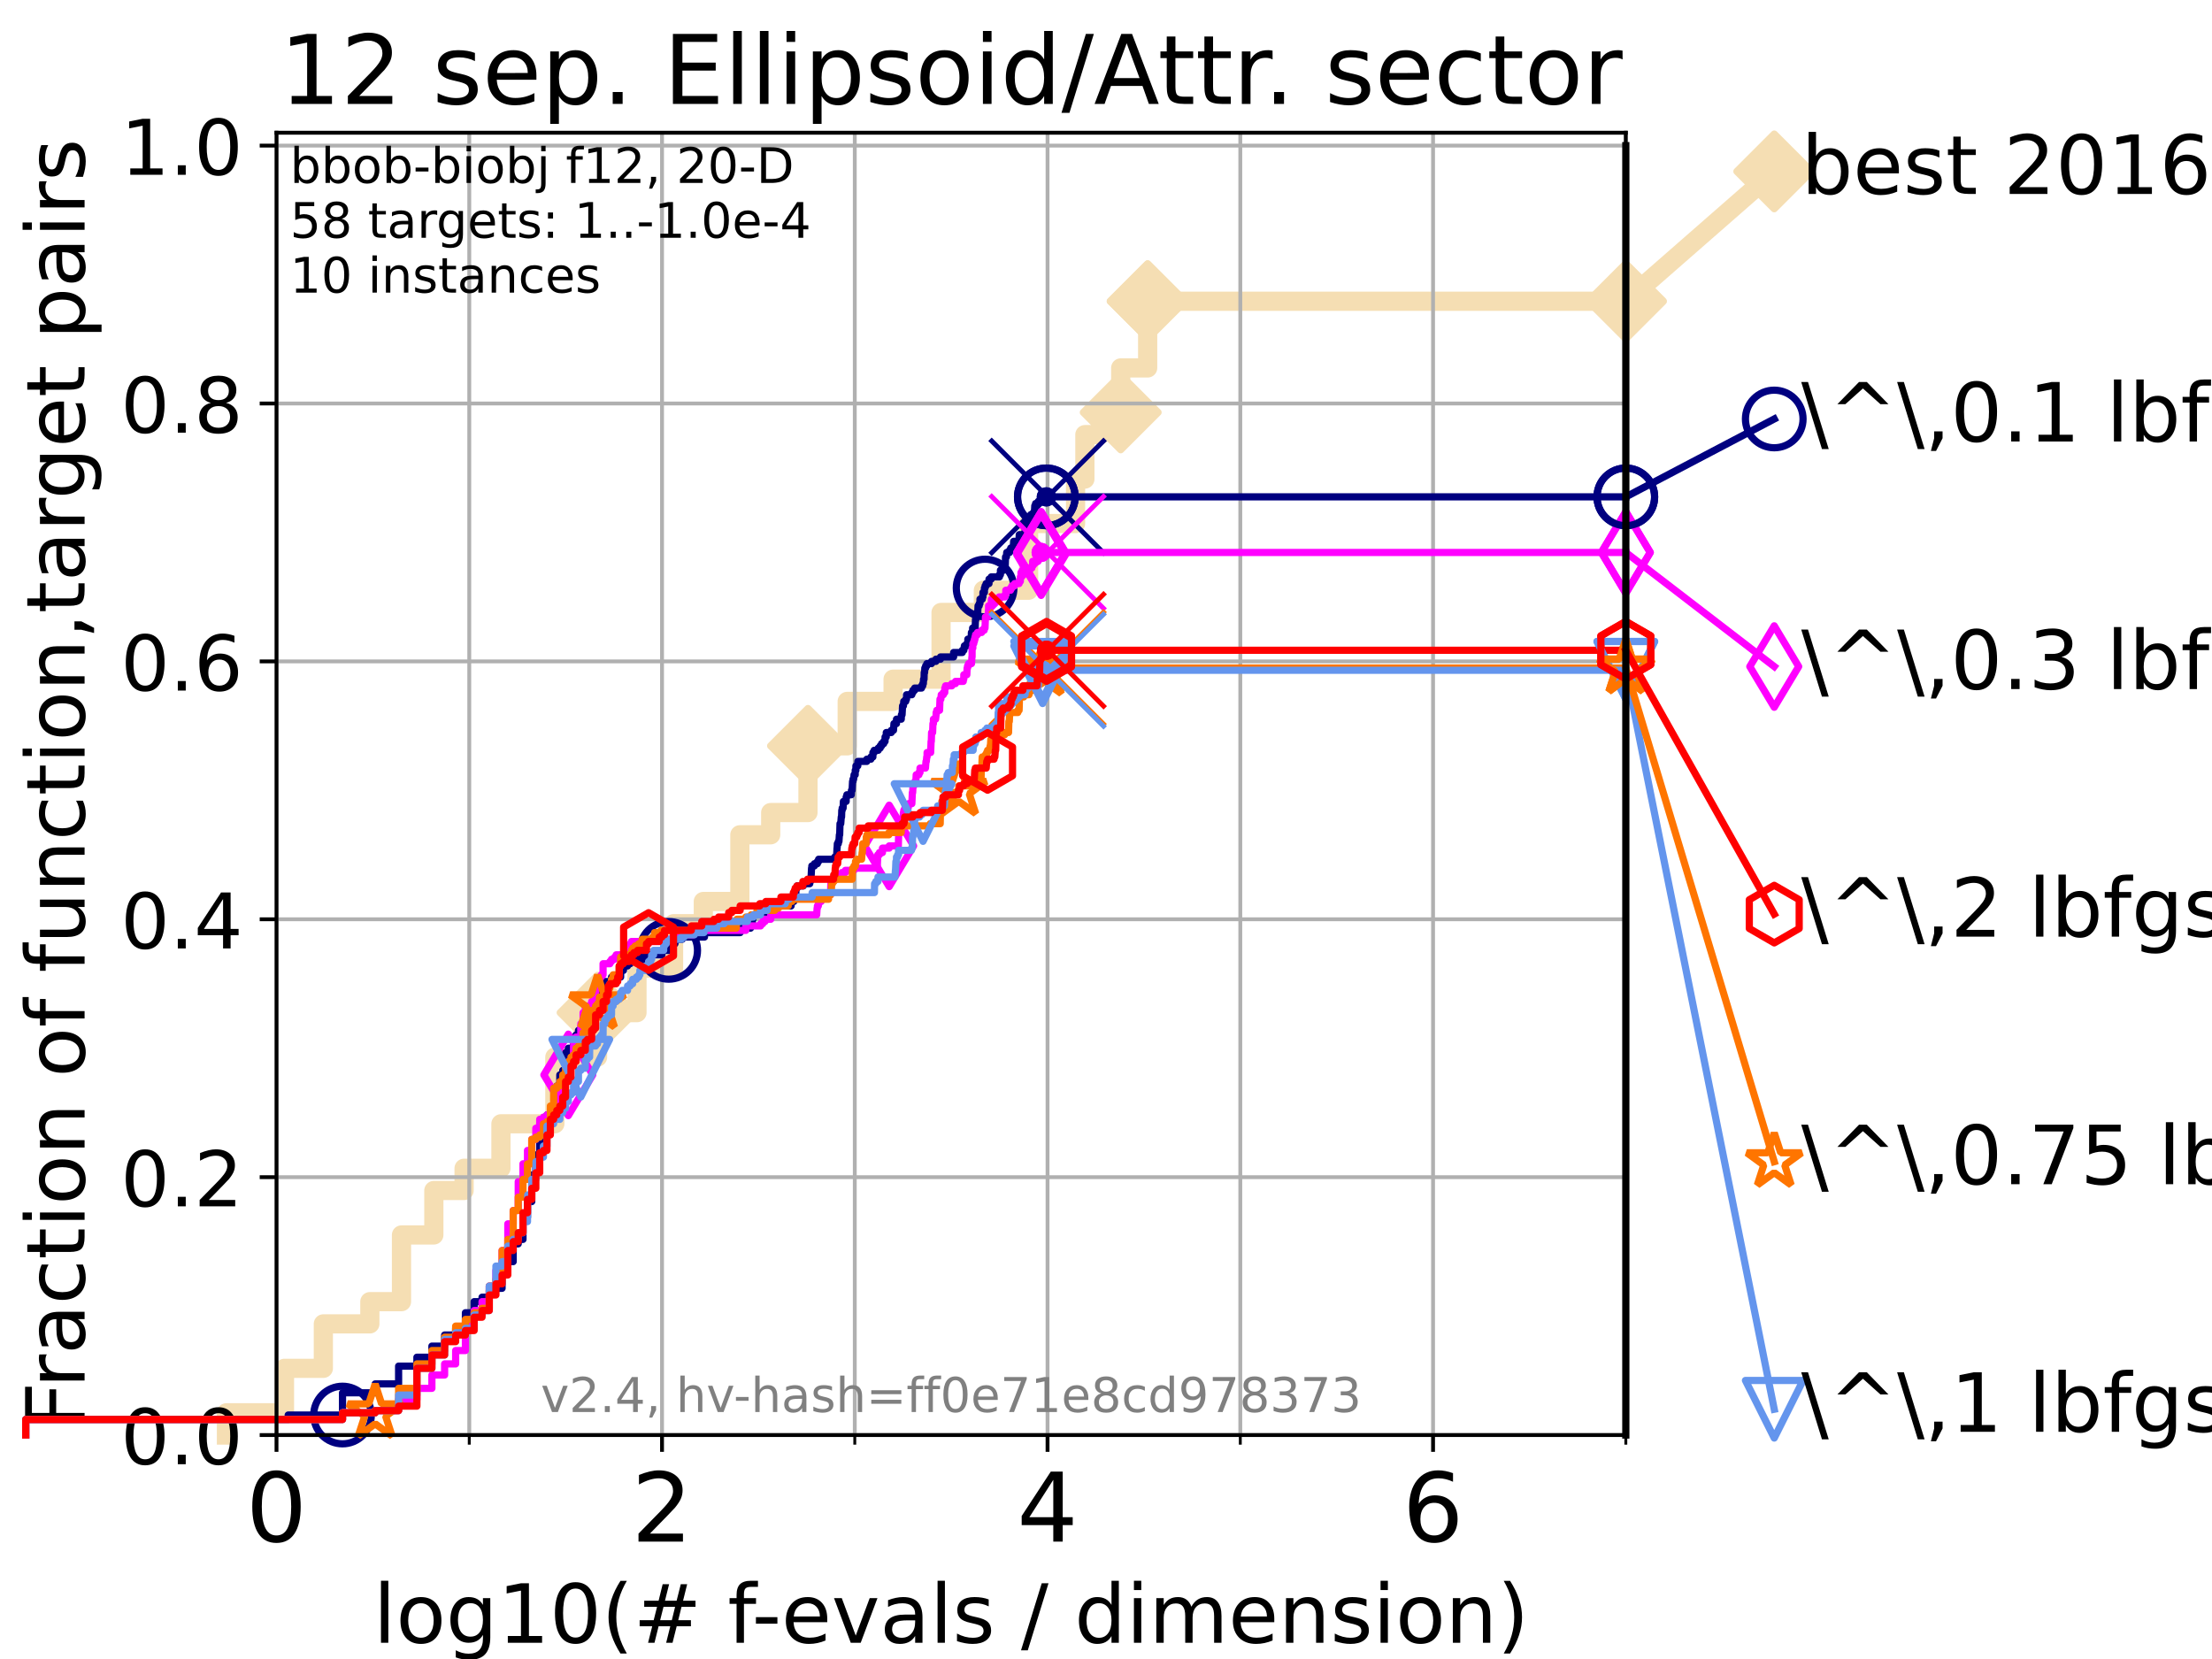 <?xml version="1.0" encoding="utf-8" standalone="no"?>
<!DOCTYPE svg PUBLIC "-//W3C//DTD SVG 1.1//EN"
  "http://www.w3.org/Graphics/SVG/1.1/DTD/svg11.dtd">
<!-- Created with matplotlib (https://matplotlib.org/) -->
<svg height="345.6pt" version="1.1" viewBox="0 0 460.8 345.6" width="460.8pt" xmlns="http://www.w3.org/2000/svg" xmlns:xlink="http://www.w3.org/1999/xlink">
 <defs>
  <style type="text/css">*{stroke-linecap:butt;stroke-linejoin:round;}</style>
 </defs>
 <g id="figure_1">
  <g id="patch_1">
   <path d="M 0 345.6 
L 460.8 345.6 
L 460.8 0 
L 0 0 
z
" style="fill:#ffffff;"/>
  </g>
  <g id="axes_1">
   <g id="patch_2">
    <path d="M 57.6 298.944 
L 338.688 298.944 
L 338.688 27.648 
L 57.6 27.648 
z
" style="fill:#ffffff;"/>
   </g>
   <g id="line2d_1">
    <path d="M 47.174 298.944 
L 47.174 294.313 
L 59.262 294.313 
L 59.262 285.05 
L 67.359 285.05 
L 67.359 275.788 
L 77.047 275.788 
L 77.047 271.157 
L 83.635 271.157 
L 83.635 257.263 
L 90.377 257.263 
L 90.377 248.001 
L 96.676 248.001 
L 96.676 243.37 
L 104.355 243.37 
L 104.355 234.107 
L 115.586 234.107 
L 115.586 220.214 
L 124.482 220.214 
L 124.482 210.951 
L 132.695 210.951 
L 132.695 201.689 
L 140.318 201.689 
L 140.318 192.426 
L 146.511 192.426 
L 146.511 187.795 
L 154.126 187.795 
L 154.126 173.901 
L 160.55 173.901 
L 160.55 169.27 
L 168.317 169.27 
L 168.317 155.377 
L 176.487 155.377 
L 176.487 146.114 
L 186.047 146.114 
L 186.047 141.483 
L 196.038 141.483 
L 196.038 127.589 
L 204.854 127.589 
L 204.854 122.958 
L 214.277 122.958 
L 214.277 109.065 
L 224.059 109.065 
L 224.059 99.802 
L 225.999 99.802 
L 225.999 90.54 
L 229.267 90.54 
L 229.267 85.909 
L 233.464 85.909 
L 233.464 76.646 
L 239.078 76.646 
L 239.078 62.753 
L 338.688 62.753 
" style="fill:none;stroke:#f5deb3;stroke-linecap:square;stroke-width:4;"/>
   </g>
   <g id="line2d_2">
    <defs>
     <path d="M 0 7.778 
L 7.778 0 
L 0 -7.778 
L -7.778 0 
z
" id="m6ff595d522" style="stroke:#f5deb3;stroke-linejoin:miter;stroke-width:1.5;"/>
    </defs>
    <g>
     <use style="fill:#f5deb3;stroke:#f5deb3;stroke-linejoin:miter;stroke-width:1.5;" x="124.482" xlink:href="#m6ff595d522" y="210.951"/>
     <use style="fill:#f5deb3;stroke:#f5deb3;stroke-linejoin:miter;stroke-width:1.5;" x="168.317" xlink:href="#m6ff595d522" y="155.377"/>
     <use style="fill:#f5deb3;stroke:#f5deb3;stroke-linejoin:miter;stroke-width:1.5;" x="233.464" xlink:href="#m6ff595d522" y="85.909"/>
     <use style="fill:#f5deb3;stroke:#f5deb3;stroke-linejoin:miter;stroke-width:1.5;" x="239.078" xlink:href="#m6ff595d522" y="62.753"/>
     <use style="fill:#f5deb3;stroke:#f5deb3;stroke-linejoin:miter;stroke-width:1.5;" x="239.078" xlink:href="#m6ff595d522" y="62.753"/>
     <use style="fill:#f5deb3;stroke:#f5deb3;stroke-linejoin:miter;stroke-width:1.5;" x="338.688" xlink:href="#m6ff595d522" y="62.753"/>
    </g>
   </g>
   <g id="line2d_3">
    <path style="fill:none;stroke:#f5deb3;stroke-linecap:square;stroke-width:4;"/>
    <g/>
   </g>
   <g id="line2d_4">
    <path d="M 338.688 62.753 
L 369.608 35.706 
" style="fill:none;stroke:#f5deb3;stroke-linecap:square;stroke-width:4;"/>
    <g>
     <use style="fill:#f5deb3;stroke:#f5deb3;stroke-linejoin:miter;stroke-width:1.5;" x="338.688" xlink:href="#m6ff595d522" y="62.753"/>
     <use style="fill:#f5deb3;stroke:#f5deb3;stroke-linejoin:miter;stroke-width:1.5;" x="369.608" xlink:href="#m6ff595d522" y="35.706"/>
    </g>
   </g>
   <g id="matplotlib.axis_1">
    <g id="xtick_1">
     <g id="line2d_5">
      <path clip-path="url(#p7aff7ed752)" d="M 57.6 298.944 
L 57.6 27.648 
" style="fill:none;stroke:#b0b0b0;stroke-linecap:square;stroke-width:0.8;"/>
     </g>
     <g id="line2d_6">
      <defs>
       <path d="M 0 0 
L 0 3.5 
" id="m03af06e52b" style="stroke:#000000;stroke-width:0.8;"/>
      </defs>
      <g>
       <use style="stroke:#000000;stroke-width:0.8;" x="57.6" xlink:href="#m03af06e52b" y="298.944"/>
      </g>
     </g>
     <g id="text_1">
      <!-- 0 -->
      <g transform="translate(51.237 321.141)scale(0.2 -0.2)">
       <defs>
        <path d="M 31.781 66.406 
Q 24.172 66.406 20.328 58.906 
Q 16.5 51.422 16.5 36.375 
Q 16.5 21.391 20.328 13.891 
Q 24.172 6.391 31.781 6.391 
Q 39.453 6.391 43.281 13.891 
Q 47.125 21.391 47.125 36.375 
Q 47.125 51.422 43.281 58.906 
Q 39.453 66.406 31.781 66.406 
z
M 31.781 74.219 
Q 44.047 74.219 50.516 64.516 
Q 56.984 54.828 56.984 36.375 
Q 56.984 17.969 50.516 8.266 
Q 44.047 -1.422 31.781 -1.422 
Q 19.531 -1.422 13.062 8.266 
Q 6.594 17.969 6.594 36.375 
Q 6.594 54.828 13.062 64.516 
Q 19.531 74.219 31.781 74.219 
z
" id="DejaVuSans-48"/>
       </defs>
       <use xlink:href="#DejaVuSans-48"/>
      </g>
     </g>
    </g>
    <g id="xtick_2">
     <g id="line2d_7">
      <path clip-path="url(#p7aff7ed752)" d="M 137.911 298.944 
L 137.911 27.648 
" style="fill:none;stroke:#b0b0b0;stroke-linecap:square;stroke-width:0.8;"/>
     </g>
     <g id="line2d_8">
      <g>
       <use style="stroke:#000000;stroke-width:0.8;" x="137.911" xlink:href="#m03af06e52b" y="298.944"/>
      </g>
     </g>
     <g id="text_2">
      <!-- 2 -->
      <g transform="translate(131.548 321.141)scale(0.2 -0.2)">
       <defs>
        <path d="M 19.188 8.297 
L 53.609 8.297 
L 53.609 0 
L 7.328 0 
L 7.328 8.297 
Q 12.938 14.109 22.625 23.891 
Q 32.328 33.688 34.812 36.531 
Q 39.547 41.844 41.422 45.531 
Q 43.312 49.219 43.312 52.781 
Q 43.312 58.594 39.234 62.25 
Q 35.156 65.922 28.609 65.922 
Q 23.969 65.922 18.812 64.312 
Q 13.672 62.703 7.812 59.422 
L 7.812 69.391 
Q 13.766 71.781 18.938 73 
Q 24.125 74.219 28.422 74.219 
Q 39.75 74.219 46.484 68.547 
Q 53.219 62.891 53.219 53.422 
Q 53.219 48.922 51.531 44.891 
Q 49.859 40.875 45.406 35.406 
Q 44.188 33.984 37.641 27.219 
Q 31.109 20.453 19.188 8.297 
z
" id="DejaVuSans-50"/>
       </defs>
       <use xlink:href="#DejaVuSans-50"/>
      </g>
     </g>
    </g>
    <g id="xtick_3">
     <g id="line2d_9">
      <path clip-path="url(#p7aff7ed752)" d="M 218.222 298.944 
L 218.222 27.648 
" style="fill:none;stroke:#b0b0b0;stroke-linecap:square;stroke-width:0.8;"/>
     </g>
     <g id="line2d_10">
      <g>
       <use style="stroke:#000000;stroke-width:0.8;" x="218.222" xlink:href="#m03af06e52b" y="298.944"/>
      </g>
     </g>
     <g id="text_3">
      <!-- 4 -->
      <g transform="translate(211.859 321.141)scale(0.2 -0.2)">
       <defs>
        <path d="M 37.797 64.312 
L 12.891 25.391 
L 37.797 25.391 
z
M 35.203 72.906 
L 47.609 72.906 
L 47.609 25.391 
L 58.016 25.391 
L 58.016 17.188 
L 47.609 17.188 
L 47.609 0 
L 37.797 0 
L 37.797 17.188 
L 4.891 17.188 
L 4.891 26.703 
z
" id="DejaVuSans-52"/>
       </defs>
       <use xlink:href="#DejaVuSans-52"/>
      </g>
     </g>
    </g>
    <g id="xtick_4">
     <g id="line2d_11">
      <path clip-path="url(#p7aff7ed752)" d="M 298.533 298.944 
L 298.533 27.648 
" style="fill:none;stroke:#b0b0b0;stroke-linecap:square;stroke-width:0.8;"/>
     </g>
     <g id="line2d_12">
      <g>
       <use style="stroke:#000000;stroke-width:0.8;" x="298.533" xlink:href="#m03af06e52b" y="298.944"/>
      </g>
     </g>
     <g id="text_4">
      <!-- 6 -->
      <g transform="translate(292.17 321.141)scale(0.2 -0.2)">
       <defs>
        <path d="M 33.016 40.375 
Q 26.375 40.375 22.484 35.828 
Q 18.609 31.297 18.609 23.391 
Q 18.609 15.531 22.484 10.953 
Q 26.375 6.391 33.016 6.391 
Q 39.656 6.391 43.531 10.953 
Q 47.406 15.531 47.406 23.391 
Q 47.406 31.297 43.531 35.828 
Q 39.656 40.375 33.016 40.375 
z
M 52.594 71.297 
L 52.594 62.312 
Q 48.875 64.062 45.094 64.984 
Q 41.312 65.922 37.594 65.922 
Q 27.828 65.922 22.672 59.328 
Q 17.531 52.734 16.797 39.406 
Q 19.672 43.656 24.016 45.922 
Q 28.375 48.188 33.594 48.188 
Q 44.578 48.188 50.953 41.516 
Q 57.328 34.859 57.328 23.391 
Q 57.328 12.156 50.688 5.359 
Q 44.047 -1.422 33.016 -1.422 
Q 20.359 -1.422 13.672 8.266 
Q 6.984 17.969 6.984 36.375 
Q 6.984 53.656 15.188 63.938 
Q 23.391 74.219 37.203 74.219 
Q 40.922 74.219 44.703 73.484 
Q 48.484 72.75 52.594 71.297 
z
" id="DejaVuSans-54"/>
       </defs>
       <use xlink:href="#DejaVuSans-54"/>
      </g>
     </g>
    </g>
    <g id="xtick_5">
     <g id="line2d_13">
      <path clip-path="url(#p7aff7ed752)" d="M 97.755 298.944 
L 97.755 27.648 
" style="fill:none;stroke:#b0b0b0;stroke-linecap:square;stroke-width:0.8;"/>
     </g>
     <g id="line2d_14">
      <defs>
       <path d="M 0 0 
L 0 2 
" id="ma0c376f963" style="stroke:#000000;stroke-width:0.6;"/>
      </defs>
      <g>
       <use style="stroke:#000000;stroke-width:0.6;" x="97.755" xlink:href="#ma0c376f963" y="298.944"/>
      </g>
     </g>
    </g>
    <g id="xtick_6">
     <g id="line2d_15">
      <path clip-path="url(#p7aff7ed752)" d="M 178.066 298.944 
L 178.066 27.648 
" style="fill:none;stroke:#b0b0b0;stroke-linecap:square;stroke-width:0.8;"/>
     </g>
     <g id="line2d_16">
      <g>
       <use style="stroke:#000000;stroke-width:0.6;" x="178.066" xlink:href="#ma0c376f963" y="298.944"/>
      </g>
     </g>
    </g>
    <g id="xtick_7">
     <g id="line2d_17">
      <path clip-path="url(#p7aff7ed752)" d="M 258.377 298.944 
L 258.377 27.648 
" style="fill:none;stroke:#b0b0b0;stroke-linecap:square;stroke-width:0.8;"/>
     </g>
     <g id="line2d_18">
      <g>
       <use style="stroke:#000000;stroke-width:0.6;" x="258.377" xlink:href="#ma0c376f963" y="298.944"/>
      </g>
     </g>
    </g>
    <g id="xtick_8">
     <g id="line2d_19">
      <path clip-path="url(#p7aff7ed752)" d="M 338.688 298.944 
L 338.688 27.648 
" style="fill:none;stroke:#b0b0b0;stroke-linecap:square;stroke-width:0.8;"/>
     </g>
     <g id="line2d_20">
      <g>
       <use style="stroke:#000000;stroke-width:0.6;" x="338.688" xlink:href="#ma0c376f963" y="298.944"/>
      </g>
     </g>
    </g>
    <g id="text_5">
     <!-- log10(# f-evals / dimension) -->
     <g transform="translate(77.764 342.218)scale(0.17 -0.17)">
      <defs>
       <path d="M 9.422 75.984 
L 18.406 75.984 
L 18.406 0 
L 9.422 0 
z
" id="DejaVuSans-108"/>
       <path d="M 30.609 48.391 
Q 23.391 48.391 19.188 42.75 
Q 14.984 37.109 14.984 27.297 
Q 14.984 17.484 19.156 11.844 
Q 23.344 6.203 30.609 6.203 
Q 37.797 6.203 41.984 11.859 
Q 46.188 17.531 46.188 27.297 
Q 46.188 37.016 41.984 42.703 
Q 37.797 48.391 30.609 48.391 
z
M 30.609 56 
Q 42.328 56 49.016 48.375 
Q 55.719 40.766 55.719 27.297 
Q 55.719 13.875 49.016 6.219 
Q 42.328 -1.422 30.609 -1.422 
Q 18.844 -1.422 12.172 6.219 
Q 5.516 13.875 5.516 27.297 
Q 5.516 40.766 12.172 48.375 
Q 18.844 56 30.609 56 
z
" id="DejaVuSans-111"/>
       <path d="M 45.406 27.984 
Q 45.406 37.75 41.375 43.109 
Q 37.359 48.484 30.078 48.484 
Q 22.859 48.484 18.828 43.109 
Q 14.797 37.75 14.797 27.984 
Q 14.797 18.266 18.828 12.891 
Q 22.859 7.516 30.078 7.516 
Q 37.359 7.516 41.375 12.891 
Q 45.406 18.266 45.406 27.984 
z
M 54.391 6.781 
Q 54.391 -7.172 48.188 -13.984 
Q 42 -20.797 29.203 -20.797 
Q 24.469 -20.797 20.266 -20.094 
Q 16.062 -19.391 12.109 -17.922 
L 12.109 -9.188 
Q 16.062 -11.328 19.922 -12.344 
Q 23.781 -13.375 27.781 -13.375 
Q 36.625 -13.375 41.016 -8.766 
Q 45.406 -4.156 45.406 5.172 
L 45.406 9.625 
Q 42.625 4.781 38.281 2.391 
Q 33.938 0 27.875 0 
Q 17.828 0 11.672 7.656 
Q 5.516 15.328 5.516 27.984 
Q 5.516 40.672 11.672 48.328 
Q 17.828 56 27.875 56 
Q 33.938 56 38.281 53.609 
Q 42.625 51.219 45.406 46.391 
L 45.406 54.688 
L 54.391 54.688 
z
" id="DejaVuSans-103"/>
       <path d="M 12.406 8.297 
L 28.516 8.297 
L 28.516 63.922 
L 10.984 60.406 
L 10.984 69.391 
L 28.422 72.906 
L 38.281 72.906 
L 38.281 8.297 
L 54.391 8.297 
L 54.391 0 
L 12.406 0 
z
" id="DejaVuSans-49"/>
       <path d="M 31 75.875 
Q 24.469 64.656 21.281 53.656 
Q 18.109 42.672 18.109 31.391 
Q 18.109 20.125 21.312 9.062 
Q 24.516 -2 31 -13.188 
L 23.188 -13.188 
Q 15.875 -1.703 12.234 9.375 
Q 8.594 20.453 8.594 31.391 
Q 8.594 42.281 12.203 53.312 
Q 15.828 64.359 23.188 75.875 
z
" id="DejaVuSans-40"/>
       <path d="M 51.125 44 
L 36.922 44 
L 32.812 27.688 
L 47.125 27.688 
z
M 43.797 71.781 
L 38.719 51.516 
L 52.984 51.516 
L 58.109 71.781 
L 65.922 71.781 
L 60.891 51.516 
L 76.125 51.516 
L 76.125 44 
L 58.984 44 
L 54.984 27.688 
L 70.516 27.688 
L 70.516 20.219 
L 53.078 20.219 
L 48 0 
L 40.188 0 
L 45.219 20.219 
L 30.906 20.219 
L 25.875 0 
L 18.016 0 
L 23.094 20.219 
L 7.719 20.219 
L 7.719 27.688 
L 24.906 27.688 
L 29 44 
L 13.281 44 
L 13.281 51.516 
L 30.906 51.516 
L 35.891 71.781 
z
" id="DejaVuSans-35"/>
       <path id="DejaVuSans-32"/>
       <path d="M 37.109 75.984 
L 37.109 68.5 
L 28.516 68.5 
Q 23.688 68.5 21.797 66.547 
Q 19.922 64.594 19.922 59.516 
L 19.922 54.688 
L 34.719 54.688 
L 34.719 47.703 
L 19.922 47.703 
L 19.922 0 
L 10.891 0 
L 10.891 47.703 
L 2.297 47.703 
L 2.297 54.688 
L 10.891 54.688 
L 10.891 58.5 
Q 10.891 67.625 15.141 71.797 
Q 19.391 75.984 28.609 75.984 
z
" id="DejaVuSans-102"/>
       <path d="M 4.891 31.391 
L 31.203 31.391 
L 31.203 23.391 
L 4.891 23.391 
z
" id="DejaVuSans-45"/>
       <path d="M 56.203 29.594 
L 56.203 25.203 
L 14.891 25.203 
Q 15.484 15.922 20.484 11.062 
Q 25.484 6.203 34.422 6.203 
Q 39.594 6.203 44.453 7.469 
Q 49.312 8.734 54.109 11.281 
L 54.109 2.781 
Q 49.266 0.734 44.188 -0.344 
Q 39.109 -1.422 33.891 -1.422 
Q 20.797 -1.422 13.156 6.188 
Q 5.516 13.812 5.516 26.812 
Q 5.516 40.234 12.766 48.109 
Q 20.016 56 32.328 56 
Q 43.359 56 49.781 48.891 
Q 56.203 41.797 56.203 29.594 
z
M 47.219 32.234 
Q 47.125 39.594 43.094 43.984 
Q 39.062 48.391 32.422 48.391 
Q 24.906 48.391 20.391 44.141 
Q 15.875 39.891 15.188 32.172 
z
" id="DejaVuSans-101"/>
       <path d="M 2.984 54.688 
L 12.5 54.688 
L 29.594 8.797 
L 46.688 54.688 
L 56.203 54.688 
L 35.688 0 
L 23.484 0 
z
" id="DejaVuSans-118"/>
       <path d="M 34.281 27.484 
Q 23.391 27.484 19.188 25 
Q 14.984 22.516 14.984 16.5 
Q 14.984 11.719 18.141 8.906 
Q 21.297 6.109 26.703 6.109 
Q 34.188 6.109 38.703 11.406 
Q 43.219 16.703 43.219 25.484 
L 43.219 27.484 
z
M 52.203 31.203 
L 52.203 0 
L 43.219 0 
L 43.219 8.297 
Q 40.141 3.328 35.547 0.953 
Q 30.953 -1.422 24.312 -1.422 
Q 15.922 -1.422 10.953 3.297 
Q 6 8.016 6 15.922 
Q 6 25.141 12.172 29.828 
Q 18.359 34.516 30.609 34.516 
L 43.219 34.516 
L 43.219 35.406 
Q 43.219 41.609 39.141 45 
Q 35.062 48.391 27.688 48.391 
Q 23 48.391 18.547 47.266 
Q 14.109 46.141 10.016 43.891 
L 10.016 52.203 
Q 14.938 54.109 19.578 55.047 
Q 24.219 56 28.609 56 
Q 40.484 56 46.344 49.844 
Q 52.203 43.703 52.203 31.203 
z
" id="DejaVuSans-97"/>
       <path d="M 44.281 53.078 
L 44.281 44.578 
Q 40.484 46.531 36.375 47.5 
Q 32.281 48.484 27.875 48.484 
Q 21.188 48.484 17.844 46.438 
Q 14.5 44.391 14.5 40.281 
Q 14.5 37.156 16.891 35.375 
Q 19.281 33.594 26.516 31.984 
L 29.594 31.297 
Q 39.156 29.25 43.188 25.516 
Q 47.219 21.781 47.219 15.094 
Q 47.219 7.469 41.188 3.016 
Q 35.156 -1.422 24.609 -1.422 
Q 20.219 -1.422 15.453 -0.562 
Q 10.688 0.297 5.422 2 
L 5.422 11.281 
Q 10.406 8.688 15.234 7.391 
Q 20.062 6.109 24.812 6.109 
Q 31.156 6.109 34.562 8.281 
Q 37.984 10.453 37.984 14.406 
Q 37.984 18.062 35.516 20.016 
Q 33.062 21.969 24.703 23.781 
L 21.578 24.516 
Q 13.234 26.266 9.516 29.906 
Q 5.812 33.547 5.812 39.891 
Q 5.812 47.609 11.281 51.797 
Q 16.75 56 26.812 56 
Q 31.781 56 36.172 55.266 
Q 40.578 54.547 44.281 53.078 
z
" id="DejaVuSans-115"/>
       <path d="M 25.391 72.906 
L 33.688 72.906 
L 8.297 -9.281 
L 0 -9.281 
z
" id="DejaVuSans-47"/>
       <path d="M 45.406 46.391 
L 45.406 75.984 
L 54.391 75.984 
L 54.391 0 
L 45.406 0 
L 45.406 8.203 
Q 42.578 3.328 38.25 0.953 
Q 33.938 -1.422 27.875 -1.422 
Q 17.969 -1.422 11.734 6.484 
Q 5.516 14.406 5.516 27.297 
Q 5.516 40.188 11.734 48.094 
Q 17.969 56 27.875 56 
Q 33.938 56 38.25 53.625 
Q 42.578 51.266 45.406 46.391 
z
M 14.797 27.297 
Q 14.797 17.391 18.875 11.75 
Q 22.953 6.109 30.078 6.109 
Q 37.203 6.109 41.297 11.75 
Q 45.406 17.391 45.406 27.297 
Q 45.406 37.203 41.297 42.844 
Q 37.203 48.484 30.078 48.484 
Q 22.953 48.484 18.875 42.844 
Q 14.797 37.203 14.797 27.297 
z
" id="DejaVuSans-100"/>
       <path d="M 9.422 54.688 
L 18.406 54.688 
L 18.406 0 
L 9.422 0 
z
M 9.422 75.984 
L 18.406 75.984 
L 18.406 64.594 
L 9.422 64.594 
z
" id="DejaVuSans-105"/>
       <path d="M 52 44.188 
Q 55.375 50.25 60.062 53.125 
Q 64.75 56 71.094 56 
Q 79.641 56 84.281 50.016 
Q 88.922 44.047 88.922 33.016 
L 88.922 0 
L 79.891 0 
L 79.891 32.719 
Q 79.891 40.578 77.094 44.375 
Q 74.312 48.188 68.609 48.188 
Q 61.625 48.188 57.562 43.547 
Q 53.516 38.922 53.516 30.906 
L 53.516 0 
L 44.484 0 
L 44.484 32.719 
Q 44.484 40.625 41.703 44.406 
Q 38.922 48.188 33.109 48.188 
Q 26.219 48.188 22.156 43.531 
Q 18.109 38.875 18.109 30.906 
L 18.109 0 
L 9.078 0 
L 9.078 54.688 
L 18.109 54.688 
L 18.109 46.188 
Q 21.188 51.219 25.484 53.609 
Q 29.781 56 35.688 56 
Q 41.656 56 45.828 52.969 
Q 50 49.953 52 44.188 
z
" id="DejaVuSans-109"/>
       <path d="M 54.891 33.016 
L 54.891 0 
L 45.906 0 
L 45.906 32.719 
Q 45.906 40.484 42.875 44.328 
Q 39.844 48.188 33.797 48.188 
Q 26.516 48.188 22.312 43.547 
Q 18.109 38.922 18.109 30.906 
L 18.109 0 
L 9.078 0 
L 9.078 54.688 
L 18.109 54.688 
L 18.109 46.188 
Q 21.344 51.125 25.703 53.562 
Q 30.078 56 35.797 56 
Q 45.219 56 50.047 50.172 
Q 54.891 44.344 54.891 33.016 
z
" id="DejaVuSans-110"/>
       <path d="M 8.016 75.875 
L 15.828 75.875 
Q 23.141 64.359 26.781 53.312 
Q 30.422 42.281 30.422 31.391 
Q 30.422 20.453 26.781 9.375 
Q 23.141 -1.703 15.828 -13.188 
L 8.016 -13.188 
Q 14.5 -2 17.703 9.062 
Q 20.906 20.125 20.906 31.391 
Q 20.906 42.672 17.703 53.656 
Q 14.5 64.656 8.016 75.875 
z
" id="DejaVuSans-41"/>
      </defs>
      <use xlink:href="#DejaVuSans-108"/>
      <use x="27.783" xlink:href="#DejaVuSans-111"/>
      <use x="88.965" xlink:href="#DejaVuSans-103"/>
      <use x="152.441" xlink:href="#DejaVuSans-49"/>
      <use x="216.064" xlink:href="#DejaVuSans-48"/>
      <use x="279.688" xlink:href="#DejaVuSans-40"/>
      <use x="318.701" xlink:href="#DejaVuSans-35"/>
      <use x="402.49" xlink:href="#DejaVuSans-32"/>
      <use x="434.277" xlink:href="#DejaVuSans-102"/>
      <use x="463.982" xlink:href="#DejaVuSans-45"/>
      <use x="500.066" xlink:href="#DejaVuSans-101"/>
      <use x="561.59" xlink:href="#DejaVuSans-118"/>
      <use x="620.77" xlink:href="#DejaVuSans-97"/>
      <use x="682.049" xlink:href="#DejaVuSans-108"/>
      <use x="709.832" xlink:href="#DejaVuSans-115"/>
      <use x="761.932" xlink:href="#DejaVuSans-32"/>
      <use x="793.719" xlink:href="#DejaVuSans-47"/>
      <use x="827.41" xlink:href="#DejaVuSans-32"/>
      <use x="859.197" xlink:href="#DejaVuSans-100"/>
      <use x="922.674" xlink:href="#DejaVuSans-105"/>
      <use x="950.457" xlink:href="#DejaVuSans-109"/>
      <use x="1047.869" xlink:href="#DejaVuSans-101"/>
      <use x="1109.393" xlink:href="#DejaVuSans-110"/>
      <use x="1172.771" xlink:href="#DejaVuSans-115"/>
      <use x="1224.871" xlink:href="#DejaVuSans-105"/>
      <use x="1252.654" xlink:href="#DejaVuSans-111"/>
      <use x="1313.836" xlink:href="#DejaVuSans-110"/>
      <use x="1377.215" xlink:href="#DejaVuSans-41"/>
     </g>
    </g>
   </g>
   <g id="matplotlib.axis_2">
    <g id="ytick_1">
     <g id="line2d_21">
      <path clip-path="url(#p7aff7ed752)" d="M 57.6 298.944 
L 338.688 298.944 
" style="fill:none;stroke:#b0b0b0;stroke-linecap:square;stroke-width:0.8;"/>
     </g>
     <g id="line2d_22">
      <defs>
       <path d="M 0 0 
L -3.5 0 
" id="m11373df5b3" style="stroke:#000000;stroke-width:0.8;"/>
      </defs>
      <g>
       <use style="stroke:#000000;stroke-width:0.8;" x="57.6" xlink:href="#m11373df5b3" y="298.944"/>
      </g>
     </g>
     <g id="text_6">
      <!-- 0.0 -->
      <g transform="translate(25.155 305.023)scale(0.16 -0.16)">
       <defs>
        <path d="M 10.688 12.406 
L 21 12.406 
L 21 0 
L 10.688 0 
z
" id="DejaVuSans-46"/>
       </defs>
       <use xlink:href="#DejaVuSans-48"/>
       <use x="63.623" xlink:href="#DejaVuSans-46"/>
       <use x="95.41" xlink:href="#DejaVuSans-48"/>
      </g>
     </g>
    </g>
    <g id="ytick_2">
     <g id="line2d_23">
      <path clip-path="url(#p7aff7ed752)" d="M 57.6 245.222 
L 338.688 245.222 
" style="fill:none;stroke:#b0b0b0;stroke-linecap:square;stroke-width:0.8;"/>
     </g>
     <g id="line2d_24">
      <g>
       <use style="stroke:#000000;stroke-width:0.8;" x="57.6" xlink:href="#m11373df5b3" y="245.222"/>
      </g>
     </g>
     <g id="text_7">
      <!-- 0.2 -->
      <g transform="translate(25.155 251.301)scale(0.16 -0.16)">
       <use xlink:href="#DejaVuSans-48"/>
       <use x="63.623" xlink:href="#DejaVuSans-46"/>
       <use x="95.41" xlink:href="#DejaVuSans-50"/>
      </g>
     </g>
    </g>
    <g id="ytick_3">
     <g id="line2d_25">
      <path clip-path="url(#p7aff7ed752)" d="M 57.6 191.5 
L 338.688 191.5 
" style="fill:none;stroke:#b0b0b0;stroke-linecap:square;stroke-width:0.8;"/>
     </g>
     <g id="line2d_26">
      <g>
       <use style="stroke:#000000;stroke-width:0.8;" x="57.6" xlink:href="#m11373df5b3" y="191.5"/>
      </g>
     </g>
     <g id="text_8">
      <!-- 0.4 -->
      <g transform="translate(25.155 197.579)scale(0.16 -0.16)">
       <use xlink:href="#DejaVuSans-48"/>
       <use x="63.623" xlink:href="#DejaVuSans-46"/>
       <use x="95.41" xlink:href="#DejaVuSans-52"/>
      </g>
     </g>
    </g>
    <g id="ytick_4">
     <g id="line2d_27">
      <path clip-path="url(#p7aff7ed752)" d="M 57.6 137.778 
L 338.688 137.778 
" style="fill:none;stroke:#b0b0b0;stroke-linecap:square;stroke-width:0.8;"/>
     </g>
     <g id="line2d_28">
      <g>
       <use style="stroke:#000000;stroke-width:0.8;" x="57.6" xlink:href="#m11373df5b3" y="137.778"/>
      </g>
     </g>
     <g id="text_9">
      <!-- 0.6 -->
      <g transform="translate(25.155 143.857)scale(0.16 -0.16)">
       <use xlink:href="#DejaVuSans-48"/>
       <use x="63.623" xlink:href="#DejaVuSans-46"/>
       <use x="95.41" xlink:href="#DejaVuSans-54"/>
      </g>
     </g>
    </g>
    <g id="ytick_5">
     <g id="line2d_29">
      <path clip-path="url(#p7aff7ed752)" d="M 57.6 84.056 
L 338.688 84.056 
" style="fill:none;stroke:#b0b0b0;stroke-linecap:square;stroke-width:0.8;"/>
     </g>
     <g id="line2d_30">
      <g>
       <use style="stroke:#000000;stroke-width:0.8;" x="57.6" xlink:href="#m11373df5b3" y="84.056"/>
      </g>
     </g>
     <g id="text_10">
      <!-- 0.8 -->
      <g transform="translate(25.155 90.135)scale(0.16 -0.16)">
       <defs>
        <path d="M 31.781 34.625 
Q 24.75 34.625 20.719 30.859 
Q 16.703 27.094 16.703 20.516 
Q 16.703 13.922 20.719 10.156 
Q 24.75 6.391 31.781 6.391 
Q 38.812 6.391 42.859 10.172 
Q 46.922 13.969 46.922 20.516 
Q 46.922 27.094 42.891 30.859 
Q 38.875 34.625 31.781 34.625 
z
M 21.922 38.812 
Q 15.578 40.375 12.031 44.719 
Q 8.5 49.078 8.5 55.328 
Q 8.5 64.062 14.719 69.141 
Q 20.953 74.219 31.781 74.219 
Q 42.672 74.219 48.875 69.141 
Q 55.078 64.062 55.078 55.328 
Q 55.078 49.078 51.531 44.719 
Q 48 40.375 41.703 38.812 
Q 48.828 37.156 52.797 32.312 
Q 56.781 27.484 56.781 20.516 
Q 56.781 9.906 50.312 4.234 
Q 43.844 -1.422 31.781 -1.422 
Q 19.734 -1.422 13.25 4.234 
Q 6.781 9.906 6.781 20.516 
Q 6.781 27.484 10.781 32.312 
Q 14.797 37.156 21.922 38.812 
z
M 18.312 54.391 
Q 18.312 48.734 21.844 45.562 
Q 25.391 42.391 31.781 42.391 
Q 38.141 42.391 41.719 45.562 
Q 45.312 48.734 45.312 54.391 
Q 45.312 60.062 41.719 63.234 
Q 38.141 66.406 31.781 66.406 
Q 25.391 66.406 21.844 63.234 
Q 18.312 60.062 18.312 54.391 
z
" id="DejaVuSans-56"/>
       </defs>
       <use xlink:href="#DejaVuSans-48"/>
       <use x="63.623" xlink:href="#DejaVuSans-46"/>
       <use x="95.41" xlink:href="#DejaVuSans-56"/>
      </g>
     </g>
    </g>
    <g id="ytick_6">
     <g id="line2d_31">
      <path clip-path="url(#p7aff7ed752)" d="M 57.6 30.334 
L 338.688 30.334 
" style="fill:none;stroke:#b0b0b0;stroke-linecap:square;stroke-width:0.8;"/>
     </g>
     <g id="line2d_32">
      <g>
       <use style="stroke:#000000;stroke-width:0.8;" x="57.6" xlink:href="#m11373df5b3" y="30.334"/>
      </g>
     </g>
     <g id="text_11">
      <!-- 1.0 -->
      <g transform="translate(25.155 36.413)scale(0.16 -0.16)">
       <use xlink:href="#DejaVuSans-49"/>
       <use x="63.623" xlink:href="#DejaVuSans-46"/>
       <use x="95.41" xlink:href="#DejaVuSans-48"/>
      </g>
     </g>
    </g>
    <g id="text_12">
     <!-- Fraction of function,target pairs -->
     <g transform="translate(17.62 297.681)rotate(-90)scale(0.17 -0.17)">
      <defs>
       <path d="M 9.812 72.906 
L 51.703 72.906 
L 51.703 64.594 
L 19.672 64.594 
L 19.672 43.109 
L 48.578 43.109 
L 48.578 34.812 
L 19.672 34.812 
L 19.672 0 
L 9.812 0 
z
" id="DejaVuSans-70"/>
       <path d="M 41.109 46.297 
Q 39.594 47.172 37.812 47.578 
Q 36.031 48 33.891 48 
Q 26.266 48 22.188 43.047 
Q 18.109 38.094 18.109 28.812 
L 18.109 0 
L 9.078 0 
L 9.078 54.688 
L 18.109 54.688 
L 18.109 46.188 
Q 20.953 51.172 25.484 53.578 
Q 30.031 56 36.531 56 
Q 37.453 56 38.578 55.875 
Q 39.703 55.766 41.062 55.516 
z
" id="DejaVuSans-114"/>
       <path d="M 48.781 52.594 
L 48.781 44.188 
Q 44.969 46.297 41.141 47.344 
Q 37.312 48.391 33.406 48.391 
Q 24.656 48.391 19.812 42.844 
Q 14.984 37.312 14.984 27.297 
Q 14.984 17.281 19.812 11.734 
Q 24.656 6.203 33.406 6.203 
Q 37.312 6.203 41.141 7.25 
Q 44.969 8.297 48.781 10.406 
L 48.781 2.094 
Q 45.016 0.344 40.984 -0.531 
Q 36.969 -1.422 32.422 -1.422 
Q 20.062 -1.422 12.781 6.344 
Q 5.516 14.109 5.516 27.297 
Q 5.516 40.672 12.859 48.328 
Q 20.219 56 33.016 56 
Q 37.156 56 41.109 55.141 
Q 45.062 54.297 48.781 52.594 
z
" id="DejaVuSans-99"/>
       <path d="M 18.312 70.219 
L 18.312 54.688 
L 36.812 54.688 
L 36.812 47.703 
L 18.312 47.703 
L 18.312 18.016 
Q 18.312 11.328 20.141 9.422 
Q 21.969 7.516 27.594 7.516 
L 36.812 7.516 
L 36.812 0 
L 27.594 0 
Q 17.188 0 13.234 3.875 
Q 9.281 7.766 9.281 18.016 
L 9.281 47.703 
L 2.688 47.703 
L 2.688 54.688 
L 9.281 54.688 
L 9.281 70.219 
z
" id="DejaVuSans-116"/>
       <path d="M 8.5 21.578 
L 8.5 54.688 
L 17.484 54.688 
L 17.484 21.922 
Q 17.484 14.156 20.5 10.266 
Q 23.531 6.391 29.594 6.391 
Q 36.859 6.391 41.078 11.031 
Q 45.312 15.672 45.312 23.688 
L 45.312 54.688 
L 54.297 54.688 
L 54.297 0 
L 45.312 0 
L 45.312 8.406 
Q 42.047 3.422 37.719 1 
Q 33.406 -1.422 27.688 -1.422 
Q 18.266 -1.422 13.375 4.438 
Q 8.5 10.297 8.5 21.578 
z
M 31.109 56 
z
" id="DejaVuSans-117"/>
       <path d="M 11.719 12.406 
L 22.016 12.406 
L 22.016 4 
L 14.016 -11.625 
L 7.719 -11.625 
L 11.719 4 
z
" id="DejaVuSans-44"/>
       <path d="M 18.109 8.203 
L 18.109 -20.797 
L 9.078 -20.797 
L 9.078 54.688 
L 18.109 54.688 
L 18.109 46.391 
Q 20.953 51.266 25.266 53.625 
Q 29.594 56 35.594 56 
Q 45.562 56 51.781 48.094 
Q 58.016 40.188 58.016 27.297 
Q 58.016 14.406 51.781 6.484 
Q 45.562 -1.422 35.594 -1.422 
Q 29.594 -1.422 25.266 0.953 
Q 20.953 3.328 18.109 8.203 
z
M 48.688 27.297 
Q 48.688 37.203 44.609 42.844 
Q 40.531 48.484 33.406 48.484 
Q 26.266 48.484 22.188 42.844 
Q 18.109 37.203 18.109 27.297 
Q 18.109 17.391 22.188 11.75 
Q 26.266 6.109 33.406 6.109 
Q 40.531 6.109 44.609 11.75 
Q 48.688 17.391 48.688 27.297 
z
" id="DejaVuSans-112"/>
      </defs>
      <use xlink:href="#DejaVuSans-70"/>
      <use x="50.27" xlink:href="#DejaVuSans-114"/>
      <use x="91.383" xlink:href="#DejaVuSans-97"/>
      <use x="152.662" xlink:href="#DejaVuSans-99"/>
      <use x="207.643" xlink:href="#DejaVuSans-116"/>
      <use x="246.852" xlink:href="#DejaVuSans-105"/>
      <use x="274.635" xlink:href="#DejaVuSans-111"/>
      <use x="335.816" xlink:href="#DejaVuSans-110"/>
      <use x="399.195" xlink:href="#DejaVuSans-32"/>
      <use x="430.982" xlink:href="#DejaVuSans-111"/>
      <use x="492.164" xlink:href="#DejaVuSans-102"/>
      <use x="527.369" xlink:href="#DejaVuSans-32"/>
      <use x="559.156" xlink:href="#DejaVuSans-102"/>
      <use x="594.361" xlink:href="#DejaVuSans-117"/>
      <use x="657.74" xlink:href="#DejaVuSans-110"/>
      <use x="721.119" xlink:href="#DejaVuSans-99"/>
      <use x="776.1" xlink:href="#DejaVuSans-116"/>
      <use x="815.309" xlink:href="#DejaVuSans-105"/>
      <use x="843.092" xlink:href="#DejaVuSans-111"/>
      <use x="904.273" xlink:href="#DejaVuSans-110"/>
      <use x="967.652" xlink:href="#DejaVuSans-44"/>
      <use x="999.439" xlink:href="#DejaVuSans-116"/>
      <use x="1038.648" xlink:href="#DejaVuSans-97"/>
      <use x="1099.928" xlink:href="#DejaVuSans-114"/>
      <use x="1139.291" xlink:href="#DejaVuSans-103"/>
      <use x="1202.768" xlink:href="#DejaVuSans-101"/>
      <use x="1264.291" xlink:href="#DejaVuSans-116"/>
      <use x="1303.5" xlink:href="#DejaVuSans-32"/>
      <use x="1335.287" xlink:href="#DejaVuSans-112"/>
      <use x="1398.764" xlink:href="#DejaVuSans-97"/>
      <use x="1460.043" xlink:href="#DejaVuSans-105"/>
      <use x="1487.826" xlink:href="#DejaVuSans-114"/>
      <use x="1528.939" xlink:href="#DejaVuSans-115"/>
     </g>
    </g>
   </g>
   <g id="line2d_33">
    <defs>
     <path d="M 0 1.5 
C 0.398 1.5 0.779 1.342 1.061 1.061 
C 1.342 0.779 1.5 0.398 1.5 0 
C 1.5 -0.398 1.342 -0.779 1.061 -1.061 
C 0.779 -1.342 0.398 -1.5 0 -1.5 
C -0.398 -1.5 -0.779 -1.342 -1.061 -1.061 
C -1.342 -0.779 -1.5 -0.398 -1.5 0 
C -1.5 0.398 -1.342 0.779 -1.061 1.061 
C -0.779 1.342 -0.398 1.5 0 1.5 
z
" id="m71e0510da6" style="stroke:#f5deb3;"/>
    </defs>
    <g>
     <use style="fill:#f5deb3;stroke:#f5deb3;" x="239.078" xlink:href="#m71e0510da6" y="62.753"/>
     <use style="fill:#f5deb3;stroke:#f5deb3;" x="239.078" xlink:href="#m71e0510da6" y="62.753"/>
    </g>
   </g>
   <g id="line2d_34">
    <defs>
     <path d="M 0 1.5 
C 0.398 1.5 0.779 1.342 1.061 1.061 
C 1.342 0.779 1.5 0.398 1.5 0 
C 1.5 -0.398 1.342 -0.779 1.061 -1.061 
C 0.779 -1.342 0.398 -1.5 0 -1.5 
C -0.398 -1.5 -0.779 -1.342 -1.061 -1.061 
C -1.342 -0.779 -1.5 -0.398 -1.5 0 
C -1.5 0.398 -1.342 0.779 -1.061 1.061 
C -0.779 1.342 -0.398 1.5 0 1.5 
z
" id="ma7374b7ad5" style="stroke:#000080;"/>
    </defs>
    <g>
     <use style="fill:#000080;stroke:#000080;" x="217.973" xlink:href="#ma7374b7ad5" y="103.507"/>
     <use style="fill:#000080;stroke:#000080;" x="217.973" xlink:href="#ma7374b7ad5" y="103.507"/>
    </g>
   </g>
   <g id="line2d_35">
    <path d="M 5.357 298.944 
L 5.357 295.702 
L 60.037 295.702 
L 60.037 294.776 
L 71.35 294.776 
L 71.35 290.145 
L 78.155 290.145 
L 78.155 288.292 
L 83.037 288.292 
L 83.037 284.587 
L 86.847 284.587 
L 86.847 282.735 
L 89.973 282.735 
L 89.973 280.419 
L 92.622 280.419 
L 92.622 278.104 
L 94.921 278.104 
L 94.921 276.714 
L 96.952 276.714 
L 96.952 273.472 
L 98.772 273.472 
L 98.772 271.157 
L 100.419 271.157 
L 100.419 270.231 
L 101.924 270.231 
L 101.924 268.841 
L 103.309 268.841 
L 103.309 268.378 
L 104.592 268.378 
L 104.592 265.136 
L 105.788 265.136 
L 105.788 262.821 
L 106.906 262.821 
L 106.906 259.116 
L 107.957 259.116 
L 107.957 258.189 
L 108.949 258.189 
L 108.949 253.558 
L 109.887 253.558 
L 109.887 250.316 
L 110.777 250.316 
L 110.777 244.759 
L 111.624 244.759 
L 111.624 240.591 
L 112.432 240.591 
L 112.432 234.107 
L 113.204 234.107 
L 113.204 233.181 
L 113.943 233.181 
L 113.943 232.255 
L 114.652 232.255 
L 114.652 231.328 
L 115.333 231.328 
L 115.333 229.939 
L 115.989 229.939 
L 115.989 226.234 
L 116.621 226.234 
L 116.621 223.918 
L 117.231 223.918 
L 117.231 222.992 
L 117.821 222.992 
L 117.821 219.287 
L 118.391 219.287 
L 118.391 218.361 
L 119.478 218.361 
L 119.478 217.435 
L 119.997 217.435 
L 119.997 215.582 
L 120.501 215.582 
L 120.501 214.656 
L 120.991 214.656 
L 120.991 214.193 
L 121.468 214.193 
L 121.468 213.267 
L 121.931 213.267 
L 121.931 212.34 
L 122.824 212.34 
L 122.824 211.414 
L 123.673 211.414 
L 123.673 210.951 
L 124.082 210.951 
L 124.082 210.025 
L 124.482 210.025 
L 124.482 208.635 
L 124.873 208.635 
L 124.873 206.783 
L 125.256 206.783 
L 125.256 205.857 
L 125.63 205.857 
L 125.63 204.467 
L 127.39 204.467 
L 127.39 203.541 
L 129.291 203.541 
L 129.291 202.152 
L 129.881 202.152 
L 129.881 201.226 
L 130.731 201.226 
L 130.731 200.762 
L 131.275 200.762 
L 131.275 200.299 
L 133.056 200.299 
L 133.056 199.373 
L 134.45 199.373 
L 134.45 198.91 
L 137.893 198.91 
L 137.893 197.984 
L 139.301 197.984 
L 139.301 197.521 
L 139.965 197.521 
L 139.965 196.594 
L 140.604 196.594 
L 140.604 196.131 
L 140.76 196.131 
L 140.76 195.668 
L 142.107 195.668 
L 142.107 195.205 
L 146.755 195.205 
L 146.755 194.279 
L 154.184 194.279 
L 154.184 193.353 
L 156.352 193.353 
L 156.352 192.426 
L 156.729 192.426 
L 156.729 191.5 
L 156.853 191.5 
L 156.853 190.574 
L 158.048 190.574 
L 158.048 190.111 
L 160.266 190.111 
L 160.266 189.184 
L 161.445 189.184 
L 161.445 188.721 
L 164.804 188.721 
L 164.804 187.795 
L 165.382 187.795 
L 165.382 187.332 
L 165.571 187.332 
L 165.571 186.869 
L 165.757 186.869 
L 165.831 185.016 
L 166.051 185.016 
L 166.051 184.553 
L 167.351 184.553 
L 167.351 184.09 
L 168.686 184.09 
L 168.686 183.627 
L 168.843 183.627 
L 168.936 182.701 
L 168.968 182.701 
L 169.059 180.848 
L 169.12 180.848 
L 169.12 180.385 
L 169.663 180.385 
L 169.663 179.922 
L 170.274 179.922 
L 170.274 179.459 
L 170.531 179.459 
L 170.531 178.996 
L 173.882 178.996 
L 173.882 178.533 
L 174.274 178.533 
L 174.366 176.68 
L 174.387 176.68 
L 174.432 175.754 
L 174.635 175.754 
L 174.635 175.291 
L 174.768 175.291 
L 174.857 173.901 
L 174.922 173.901 
L 174.989 171.586 
L 175.142 171.586 
L 175.25 170.196 
L 175.313 170.196 
L 175.357 168.807 
L 175.442 168.807 
L 175.442 168.344 
L 175.633 168.344 
L 175.694 166.955 
L 176.272 166.955 
L 176.272 166.028 
L 176.415 166.028 
L 176.415 165.565 
L 177.335 165.565 
L 177.373 164.639 
L 177.506 164.639 
L 177.601 162.787 
L 177.695 162.787 
L 177.695 162.323 
L 177.825 162.323 
L 177.918 161.397 
L 178.156 161.397 
L 178.156 160.471 
L 178.303 160.471 
L 178.303 159.545 
L 178.694 159.545 
L 178.712 158.618 
L 180.569 158.618 
L 180.569 158.155 
L 181.42 158.155 
L 181.42 157.692 
L 181.838 157.692 
L 181.838 156.766 
L 182.101 156.766 
L 182.101 156.303 
L 182.952 156.303 
L 182.952 155.84 
L 183.363 155.84 
L 183.363 155.377 
L 183.659 155.377 
L 183.659 154.914 
L 184.092 154.914 
L 184.092 154.45 
L 184.375 154.45 
L 184.375 153.524 
L 184.626 153.524 
L 184.626 152.598 
L 185.677 152.598 
L 185.677 152.135 
L 186.132 152.135 
L 186.224 150.745 
L 186.755 150.745 
L 186.755 149.819 
L 187.75 149.819 
L 187.781 148.893 
L 187.917 148.893 
L 188.021 147.04 
L 188.206 147.04 
L 188.267 146.114 
L 188.681 146.114 
L 188.681 145.651 
L 188.849 145.651 
L 188.849 144.725 
L 189.949 144.725 
L 189.949 144.262 
L 190.17 144.262 
L 190.17 143.799 
L 190.541 143.799 
L 190.541 143.336 
L 191.976 143.336 
L 191.976 142.872 
L 192.221 142.872 
L 192.221 142.409 
L 192.351 142.409 
L 192.391 141.483 
L 192.496 141.483 
L 192.528 140.094 
L 192.615 140.094 
L 192.656 139.167 
L 192.829 139.167 
L 192.829 138.704 
L 193.087 138.704 
L 193.087 138.241 
L 194.058 138.241 
L 194.058 137.778 
L 194.971 137.778 
L 194.971 137.315 
L 195.918 137.315 
L 195.918 136.852 
L 198.657 136.852 
L 198.657 135.926 
L 200.467 135.926 
L 200.467 135.462 
L 200.79 135.462 
L 200.898 134.536 
L 201.409 134.536 
L 201.409 134.073 
L 201.619 134.073 
L 201.619 133.147 
L 202.304 133.147 
L 202.362 131.757 
L 202.615 131.757 
L 202.615 130.831 
L 203.141 130.831 
L 203.215 128.979 
L 203.327 128.979 
L 203.327 128.516 
L 203.519 128.516 
L 203.519 127.589 
L 203.68 127.589 
L 203.747 126.2 
L 203.985 126.2 
L 203.985 125.737 
L 204.145 125.737 
L 204.145 124.811 
L 204.636 124.811 
L 204.636 124.348 
L 204.763 124.348 
L 204.763 123.421 
L 205.073 123.421 
L 205.073 122.495 
L 205.216 122.495 
L 205.216 122.032 
L 205.427 122.032 
L 205.427 121.569 
L 206.027 121.569 
L 206.027 120.643 
L 206.494 120.643 
L 206.494 120.179 
L 208.198 120.179 
L 208.198 119.716 
L 208.409 119.716 
L 208.409 118.79 
L 209.123 118.79 
L 209.123 118.327 
L 209.397 118.327 
L 209.47 116.011 
L 209.663 116.011 
L 209.719 115.085 
L 210.315 115.085 
L 210.315 114.622 
L 210.559 114.622 
L 210.559 114.159 
L 211.074 114.159 
L 211.162 112.77 
L 212.26 112.77 
L 212.33 111.38 
L 213.432 111.38 
L 213.432 110.917 
L 213.571 110.917 
L 213.571 109.991 
L 213.686 109.991 
L 213.686 109.528 
L 214.217 109.528 
L 214.217 108.601 
L 214.58 108.601 
L 214.58 108.138 
L 214.722 108.138 
L 214.722 107.212 
L 215.464 107.212 
L 215.566 105.36 
L 215.734 105.36 
L 215.734 104.897 
L 216.295 104.897 
L 216.295 104.433 
L 217.512 104.433 
L 217.512 103.97 
L 217.973 103.97 
L 217.973 103.507 
L 338.688 103.507 
L 338.688 103.507 
" style="fill:none;stroke:#000080;stroke-linecap:square;stroke-width:1.5;"/>
   </g>
   <g id="line2d_36">
    <defs>
     <path d="M 0 6 
C 1.591 6 3.117 5.368 4.243 4.243 
C 5.368 3.117 6 1.591 6 0 
C 6 -1.591 5.368 -3.117 4.243 -4.243 
C 3.117 -5.368 1.591 -6 0 -6 
C -1.591 -6 -3.117 -5.368 -4.243 -4.243 
C -5.368 -3.117 -6 -1.591 -6 0 
C -6 1.591 -5.368 3.117 -4.243 4.243 
C -3.117 5.368 -1.591 6 0 6 
z
" id="m90aca3665f" style="stroke:#000080;stroke-width:1.5;"/>
    </defs>
    <g>
     <use style="fill-opacity:0;stroke:#000080;stroke-width:1.5;" x="71.35" xlink:href="#m90aca3665f" y="294.776"/>
     <use style="fill-opacity:0;stroke:#000080;stroke-width:1.5;" x="139.301" xlink:href="#m90aca3665f" y="197.984"/>
     <use style="fill-opacity:0;stroke:#000080;stroke-width:1.5;" x="205.216" xlink:href="#m90aca3665f" y="122.495"/>
     <use style="fill-opacity:0;stroke:#000080;stroke-width:1.5;" x="217.973" xlink:href="#m90aca3665f" y="103.507"/>
     <use style="fill-opacity:0;stroke:#000080;stroke-width:1.5;" x="217.973" xlink:href="#m90aca3665f" y="103.507"/>
     <use style="fill-opacity:0;stroke:#000080;stroke-width:1.5;" x="338.688" xlink:href="#m90aca3665f" y="103.507"/>
    </g>
   </g>
   <g id="line2d_37">
    <path style="fill:none;stroke:#000080;stroke-linecap:square;stroke-width:1.5;"/>
    <g/>
   </g>
   <g id="line2d_38">
    <path clip-path="url(#p7aff7ed752)" d="M 218.233 103.507 
" style="fill:none;stroke:#000080;stroke-linecap:square;stroke-width:1.5;"/>
    <defs>
     <path d="M -12 12 
L 12 -12 
M -12 -12 
L 12 12 
" id="md992f935aa" style="stroke:#000080;"/>
    </defs>
    <g clip-path="url(#p7aff7ed752)">
     <use style="fill:#000080;stroke:#000080;" x="218.233" xlink:href="#md992f935aa" y="103.507"/>
    </g>
   </g>
   <g id="line2d_39">
    <defs>
     <path d="M 0 1.5 
C 0.398 1.5 0.779 1.342 1.061 1.061 
C 1.342 0.779 1.5 0.398 1.5 0 
C 1.5 -0.398 1.342 -0.779 1.061 -1.061 
C 0.779 -1.342 0.398 -1.5 0 -1.5 
C -0.398 -1.5 -0.779 -1.342 -1.061 -1.061 
C -1.342 -0.779 -1.5 -0.398 -1.5 0 
C -1.5 0.398 -1.342 0.779 -1.061 1.061 
C -0.779 1.342 -0.398 1.5 0 1.5 
z
" id="m7417ec642c" style="stroke:#ff00ff;"/>
    </defs>
    <g>
     <use style="fill:#ff00ff;stroke:#ff00ff;" x="216.892" xlink:href="#m7417ec642c" y="115.085"/>
     <use style="fill:#ff00ff;stroke:#ff00ff;" x="216.892" xlink:href="#m7417ec642c" y="115.085"/>
    </g>
   </g>
   <g id="line2d_40">
    <path d="M 5.357 298.944 
L 5.357 295.702 
L 71.35 295.702 
L 71.35 294.313 
L 78.155 294.313 
L 78.155 293.85 
L 83.037 293.85 
L 83.037 291.534 
L 86.847 291.534 
L 86.847 289.218 
L 89.973 289.218 
L 89.973 286.44 
L 92.622 286.44 
L 92.622 284.124 
L 94.921 284.124 
L 94.921 281.345 
L 96.952 281.345 
L 96.952 275.325 
L 98.772 275.325 
L 98.772 273.009 
L 100.419 273.009 
L 100.419 271.157 
L 101.924 271.157 
L 101.924 267.915 
L 103.309 267.915 
L 103.309 264.673 
L 104.592 264.673 
L 104.592 260.505 
L 105.788 260.505 
L 105.788 254.948 
L 106.906 254.948 
L 106.906 252.169 
L 107.957 252.169 
L 107.957 246.148 
L 108.949 246.148 
L 108.949 242.443 
L 109.887 242.443 
L 109.887 239.665 
L 110.777 239.665 
L 110.777 237.349 
L 111.624 237.349 
L 111.624 235.033 
L 112.432 235.033 
L 112.432 233.181 
L 113.204 233.181 
L 113.204 232.718 
L 113.943 232.718 
L 113.943 232.255 
L 114.652 232.255 
L 114.652 230.865 
L 115.333 230.865 
L 115.333 229.939 
L 115.989 229.939 
L 115.989 228.55 
L 116.621 228.55 
L 116.621 226.234 
L 117.231 226.234 
L 117.231 225.308 
L 117.821 225.308 
L 117.821 223.918 
L 118.391 223.918 
L 118.391 221.603 
L 118.943 221.603 
L 118.943 220.677 
L 119.478 220.677 
L 119.478 217.898 
L 119.997 217.898 
L 119.997 216.045 
L 120.991 216.045 
L 120.991 213.267 
L 121.468 213.267 
L 121.468 210.951 
L 121.931 210.951 
L 121.931 210.025 
L 122.383 210.025 
L 122.383 209.562 
L 123.253 209.562 
L 123.253 208.635 
L 123.673 208.635 
L 123.673 207.709 
L 124.082 207.709 
L 124.082 205.394 
L 124.873 205.394 
L 124.873 203.541 
L 125.256 203.541 
L 125.256 203.078 
L 125.63 203.078 
L 125.63 200.762 
L 127.052 200.762 
L 127.052 200.299 
L 127.39 200.299 
L 127.39 199.836 
L 128.047 199.836 
L 128.047 199.373 
L 128.366 199.373 
L 128.366 198.91 
L 130.169 198.91 
L 130.169 198.447 
L 130.452 198.447 
L 130.452 197.057 
L 131.275 197.057 
L 131.275 196.594 
L 131.541 196.594 
L 131.541 196.131 
L 138.603 196.131 
L 138.603 195.668 
L 140.287 195.668 
L 140.287 194.742 
L 144.397 194.742 
L 144.397 193.816 
L 155.368 193.816 
L 155.368 192.889 
L 158.444 192.889 
L 158.444 192.426 
L 158.892 192.426 
L 158.892 191.963 
L 159.378 191.963 
L 159.378 191.5 
L 160.566 191.5 
L 160.566 190.574 
L 170.133 190.574 
L 170.219 189.184 
L 170.277 189.184 
L 170.277 188.721 
L 170.476 188.721 
L 170.476 188.258 
L 170.589 188.258 
L 170.589 187.795 
L 171.06 187.795 
L 171.06 186.869 
L 171.572 186.869 
L 171.572 186.406 
L 173.024 186.406 
L 173.073 184.09 
L 173.291 184.09 
L 173.291 183.627 
L 173.625 183.627 
L 173.625 183.164 
L 174.251 183.164 
L 174.251 182.238 
L 175.356 182.238 
L 175.356 181.775 
L 176.108 181.775 
L 176.108 181.311 
L 177.88 181.311 
L 177.88 180.848 
L 182.743 180.848 
L 182.841 178.533 
L 182.855 178.533 
L 182.855 178.07 
L 183.199 178.07 
L 183.199 177.606 
L 183.829 177.606 
L 183.829 176.68 
L 185.232 176.68 
L 185.232 176.217 
L 187.141 176.217 
L 187.227 172.975 
L 187.475 172.975 
L 187.475 172.512 
L 187.75 172.512 
L 187.75 171.586 
L 188.093 171.586 
L 188.195 169.27 
L 188.277 169.27 
L 188.277 168.807 
L 188.48 168.807 
L 188.48 168.344 
L 189.192 168.344 
L 189.268 167.418 
L 189.957 167.418 
L 190.059 165.102 
L 190.123 165.102 
L 190.196 163.713 
L 190.378 163.713 
L 190.378 163.25 
L 190.595 163.25 
L 190.595 162.787 
L 190.79 162.787 
L 190.86 161.397 
L 191.43 161.397 
L 191.43 160.934 
L 191.65 160.934 
L 191.65 160.008 
L 192.79 160.008 
L 192.899 158.618 
L 192.97 158.618 
L 193.054 157.692 
L 193.125 157.692 
L 193.125 156.766 
L 193.875 156.766 
L 193.961 154.45 
L 194.008 154.45 
L 194.064 152.598 
L 194.282 152.598 
L 194.349 150.745 
L 194.447 150.745 
L 194.447 149.819 
L 194.9 149.819 
L 195.004 148.893 
L 195.011 148.893 
L 195.011 148.43 
L 195.15 148.43 
L 195.15 147.967 
L 195.73 147.967 
L 195.817 145.651 
L 196.001 145.651 
L 196.079 144.725 
L 196.512 144.725 
L 196.512 144.262 
L 196.814 144.262 
L 196.822 143.336 
L 196.976 143.336 
L 196.976 142.872 
L 198.281 142.872 
L 198.281 142.409 
L 199.046 142.409 
L 199.046 141.946 
L 200.664 141.946 
L 200.664 141.483 
L 200.777 141.483 
L 200.777 140.557 
L 201.409 140.557 
L 201.466 139.167 
L 201.562 139.167 
L 201.562 138.704 
L 201.765 138.704 
L 201.765 138.241 
L 202.384 138.241 
L 202.466 136.852 
L 202.502 136.852 
L 202.511 134.999 
L 202.659 134.999 
L 202.659 134.073 
L 202.855 134.073 
L 202.855 133.61 
L 202.992 133.61 
L 202.992 133.147 
L 203.114 133.147 
L 203.114 132.684 
L 203.231 132.684 
L 203.231 132.221 
L 203.629 132.221 
L 203.629 131.757 
L 204.496 131.757 
L 204.496 131.294 
L 205.023 131.294 
L 205.023 130.831 
L 205.197 130.831 
L 205.289 128.516 
L 205.82 128.516 
L 205.917 127.126 
L 205.938 127.126 
L 205.938 126.2 
L 206.488 126.2 
L 206.531 124.811 
L 208.141 124.811 
L 208.141 124.348 
L 209.37 124.348 
L 209.37 123.884 
L 209.528 123.884 
L 209.528 122.958 
L 210.515 122.958 
L 210.515 122.495 
L 210.803 122.495 
L 210.803 122.032 
L 211.385 122.032 
L 211.385 121.569 
L 212.296 121.569 
L 212.296 121.106 
L 212.559 121.106 
L 212.559 120.179 
L 212.693 120.179 
L 212.693 119.253 
L 212.955 119.253 
L 212.955 118.79 
L 214.511 118.79 
L 214.511 118.327 
L 214.958 118.327 
L 214.958 117.864 
L 215.123 117.864 
L 215.123 116.938 
L 216.248 116.938 
L 216.248 116.011 
L 216.465 116.011 
L 216.465 115.548 
L 216.892 115.548 
L 216.892 115.085 
L 338.688 115.085 
L 338.688 115.085 
" style="fill:none;stroke:#ff00ff;stroke-linecap:square;stroke-width:1.5;"/>
   </g>
   <g id="line2d_41">
    <defs>
     <path d="M 0 8.485 
L 5.091 0 
L 0 -8.485 
L -5.091 0 
z
" id="m0a16c2d826" style="stroke:#ff00ff;stroke-linejoin:miter;stroke-width:1.5;"/>
    </defs>
    <g>
     <use style="fill-opacity:0;stroke:#ff00ff;stroke-linejoin:miter;stroke-width:1.5;" x="118.391" xlink:href="#m0a16c2d826" y="223.918"/>
     <use style="fill-opacity:0;stroke:#ff00ff;stroke-linejoin:miter;stroke-width:1.5;" x="185.232" xlink:href="#m0a16c2d826" y="176.217"/>
     <use style="fill-opacity:0;stroke:#ff00ff;stroke-linejoin:miter;stroke-width:1.5;" x="216.892" xlink:href="#m0a16c2d826" y="115.548"/>
     <use style="fill-opacity:0;stroke:#ff00ff;stroke-linejoin:miter;stroke-width:1.5;" x="216.892" xlink:href="#m0a16c2d826" y="115.085"/>
     <use style="fill-opacity:0;stroke:#ff00ff;stroke-linejoin:miter;stroke-width:1.5;" x="216.892" xlink:href="#m0a16c2d826" y="115.085"/>
     <use style="fill-opacity:0;stroke:#ff00ff;stroke-linejoin:miter;stroke-width:1.5;" x="338.688" xlink:href="#m0a16c2d826" y="115.085"/>
    </g>
   </g>
   <g id="line2d_42">
    <path style="fill:none;stroke:#ff00ff;stroke-linecap:square;stroke-width:1.5;"/>
    <g/>
   </g>
   <g id="line2d_43">
    <path clip-path="url(#p7aff7ed752)" d="M 218.229 115.085 
" style="fill:none;stroke:#ff00ff;stroke-linecap:square;stroke-width:1.5;"/>
    <defs>
     <path d="M -12 12 
L 12 -12 
M -12 -12 
L 12 12 
" id="m6f31fa1000" style="stroke:#ff00ff;"/>
    </defs>
    <g clip-path="url(#p7aff7ed752)">
     <use style="fill:#ff00ff;stroke:#ff00ff;" x="218.229" xlink:href="#m6f31fa1000" y="115.085"/>
    </g>
   </g>
   <g id="line2d_44">
    <defs>
     <path d="M 0 1.5 
C 0.398 1.5 0.779 1.342 1.061 1.061 
C 1.342 0.779 1.5 0.398 1.5 0 
C 1.5 -0.398 1.342 -0.779 1.061 -1.061 
C 0.779 -1.342 0.398 -1.5 0 -1.5 
C -0.398 -1.5 -0.779 -1.342 -1.061 -1.061 
C -1.342 -0.779 -1.5 -0.398 -1.5 0 
C -1.5 0.398 -1.342 0.779 -1.061 1.061 
C -0.779 1.342 -0.398 1.5 0 1.5 
z
" id="m9685093560" style="stroke:#ff7500;"/>
    </defs>
    <g>
     <use style="fill:#ff7500;stroke:#ff7500;" x="217.561" xlink:href="#m9685093560" y="139.167"/>
     <use style="fill:#ff7500;stroke:#ff7500;" x="217.561" xlink:href="#m9685093560" y="139.167"/>
    </g>
   </g>
   <g id="line2d_45">
    <path d="M 5.357 298.944 
L 5.357 295.702 
L 71.35 295.702 
L 71.35 294.313 
L 78.155 294.313 
L 78.155 293.85 
L 83.037 293.85 
L 83.037 289.218 
L 86.847 289.218 
L 86.847 284.124 
L 89.973 284.124 
L 89.973 281.345 
L 92.622 281.345 
L 92.622 278.567 
L 94.921 278.567 
L 94.921 276.251 
L 96.952 276.251 
L 96.952 274.862 
L 98.772 274.862 
L 98.772 273.472 
L 100.419 273.472 
L 100.419 272.546 
L 101.924 272.546 
L 101.924 267.915 
L 103.309 267.915 
L 103.309 266.526 
L 104.592 266.526 
L 104.592 260.505 
L 105.788 260.505 
L 105.788 258.189 
L 106.906 258.189 
L 106.906 252.169 
L 107.957 252.169 
L 107.957 249.39 
L 108.949 249.39 
L 108.949 245.685 
L 109.887 245.685 
L 109.887 242.443 
L 110.777 242.443 
L 110.777 237.349 
L 111.624 237.349 
L 111.624 236.886 
L 112.432 236.886 
L 112.432 236.423 
L 113.204 236.423 
L 113.204 234.107 
L 113.943 234.107 
L 113.943 233.644 
L 114.652 233.644 
L 114.652 230.402 
L 115.333 230.402 
L 115.333 226.697 
L 115.989 226.697 
L 115.989 226.234 
L 116.621 226.234 
L 116.621 225.308 
L 117.231 225.308 
L 117.231 223.918 
L 117.821 223.918 
L 117.821 222.529 
L 118.391 222.529 
L 118.391 221.14 
L 118.943 221.14 
L 118.943 220.214 
L 119.478 220.214 
L 119.478 219.75 
L 119.997 219.75 
L 119.997 218.361 
L 120.501 218.361 
L 120.501 217.898 
L 120.991 217.898 
L 120.991 216.509 
L 121.468 216.509 
L 121.468 215.119 
L 121.931 215.119 
L 121.931 214.193 
L 122.824 214.193 
L 122.824 211.877 
L 123.253 211.877 
L 123.253 210.488 
L 124.082 210.488 
L 124.082 209.562 
L 124.482 209.562 
L 124.482 209.099 
L 124.873 209.099 
L 124.873 207.709 
L 125.63 207.709 
L 125.63 207.246 
L 125.996 207.246 
L 125.996 206.32 
L 126.707 206.32 
L 126.707 205.857 
L 127.052 205.857 
L 127.052 204.931 
L 127.39 204.931 
L 127.39 204.004 
L 127.721 204.004 
L 127.721 203.078 
L 128.988 203.078 
L 128.988 201.226 
L 129.291 201.226 
L 129.291 199.373 
L 130.452 199.373 
L 130.452 198.91 
L 131.541 198.91 
L 131.541 197.984 
L 131.802 197.984 
L 131.802 197.521 
L 132.315 197.521 
L 132.315 197.057 
L 133.056 197.057 
L 133.056 196.594 
L 133.767 196.594 
L 133.767 195.668 
L 135.947 195.668 
L 135.947 195.205 
L 136.352 195.205 
L 136.352 194.279 
L 137.7 194.279 
L 137.7 193.816 
L 145.259 193.816 
L 145.259 193.353 
L 153.373 193.353 
L 153.373 192.426 
L 153.524 192.426 
L 153.524 191.5 
L 155.368 191.5 
L 155.368 191.037 
L 156.476 191.037 
L 156.476 190.574 
L 157.695 190.574 
L 157.695 189.648 
L 161.4 189.648 
L 161.4 189.184 
L 162.187 189.184 
L 162.187 188.721 
L 164.205 188.721 
L 164.205 187.795 
L 164.96 187.795 
L 164.96 187.332 
L 172.603 187.332 
L 172.603 186.406 
L 173.048 186.406 
L 173.097 185.479 
L 173.194 185.479 
L 173.242 184.09 
L 173.411 184.09 
L 173.411 183.627 
L 173.719 183.627 
L 173.719 183.164 
L 177.526 183.164 
L 177.583 181.311 
L 177.639 181.311 
L 177.639 180.848 
L 177.9 180.848 
L 177.9 180.385 
L 178.211 180.385 
L 178.211 179.459 
L 178.464 179.459 
L 178.464 178.996 
L 179.489 178.996 
L 179.59 177.606 
L 179.64 177.606 
L 179.724 175.754 
L 180.441 175.754 
L 180.457 174.365 
L 180.585 174.365 
L 180.585 173.901 
L 185.172 173.901 
L 185.172 173.438 
L 187.738 173.438 
L 187.738 172.512 
L 187.916 172.512 
L 187.916 172.049 
L 193.785 172.049 
L 193.785 171.586 
L 195.865 171.586 
L 195.924 168.807 
L 195.99 168.807 
L 195.99 168.344 
L 196.153 168.344 
L 196.198 166.955 
L 198.051 166.955 
L 198.051 166.492 
L 198.562 166.492 
L 198.601 165.565 
L 198.68 165.565 
L 198.68 165.102 
L 199.552 165.102 
L 199.552 164.639 
L 199.732 164.639 
L 199.732 163.713 
L 204.346 163.713 
L 204.427 160.008 
L 204.52 160.008 
L 204.608 157.692 
L 205.271 157.692 
L 205.271 157.229 
L 205.535 157.229 
L 205.535 156.766 
L 205.734 156.766 
L 205.734 156.303 
L 206.171 156.303 
L 206.262 155.377 
L 206.328 155.377 
L 206.407 153.987 
L 208.233 153.987 
L 208.233 153.524 
L 208.363 153.524 
L 208.363 153.061 
L 209.286 153.061 
L 209.286 152.598 
L 210.1 152.598 
L 210.164 150.282 
L 210.26 150.282 
L 210.314 148.893 
L 210.406 148.893 
L 210.406 148.43 
L 212.027 148.43 
L 212.027 147.967 
L 212.297 147.967 
L 212.371 145.651 
L 212.445 145.651 
L 212.445 145.188 
L 213.261 145.188 
L 213.261 144.725 
L 214.354 144.725 
L 214.354 143.799 
L 215.831 143.799 
L 215.831 142.872 
L 216.238 142.872 
L 216.238 142.409 
L 216.868 142.409 
L 216.97 140.557 
L 217.064 140.557 
L 217.064 140.094 
L 217.409 140.094 
L 217.409 139.631 
L 217.561 139.631 
L 217.561 139.167 
L 338.688 139.167 
L 338.688 139.167 
" style="fill:none;stroke:#ff7500;stroke-linecap:square;stroke-width:1.5;"/>
   </g>
   <g id="line2d_46">
    <defs>
     <path d="M 0 -6 
L -1.347 -1.854 
L -5.706 -1.854 
L -2.18 0.708 
L -3.527 4.854 
L -0 2.292 
L 3.527 4.854 
L 2.18 0.708 
L 5.706 -1.854 
L 1.347 -1.854 
z
" id="m8bca327b92" style="stroke:#ff7500;stroke-linejoin:bevel;stroke-width:1.5;"/>
    </defs>
    <g>
     <use style="fill-opacity:0;stroke:#ff7500;stroke-linejoin:bevel;stroke-width:1.5;" x="78.155" xlink:href="#m8bca327b92" y="294.313"/>
     <use style="fill-opacity:0;stroke:#ff7500;stroke-linejoin:bevel;stroke-width:1.5;" x="124.482" xlink:href="#m8bca327b92" y="209.099"/>
     <use style="fill-opacity:0;stroke:#ff7500;stroke-linejoin:bevel;stroke-width:1.5;" x="199.732" xlink:href="#m8bca327b92" y="164.639"/>
     <use style="fill-opacity:0;stroke:#ff7500;stroke-linejoin:bevel;stroke-width:1.5;" x="217.561" xlink:href="#m8bca327b92" y="139.631"/>
     <use style="fill-opacity:0;stroke:#ff7500;stroke-linejoin:bevel;stroke-width:1.5;" x="217.561" xlink:href="#m8bca327b92" y="139.167"/>
     <use style="fill-opacity:0;stroke:#ff7500;stroke-linejoin:bevel;stroke-width:1.5;" x="338.688" xlink:href="#m8bca327b92" y="139.167"/>
    </g>
   </g>
   <g id="line2d_47">
    <path style="fill:none;stroke:#ff7500;stroke-linecap:square;stroke-width:1.5;"/>
    <g/>
   </g>
   <g id="line2d_48">
    <path clip-path="url(#p7aff7ed752)" d="M 218.23 139.167 
" style="fill:none;stroke:#ff7500;stroke-linecap:square;stroke-width:1.5;"/>
    <defs>
     <path d="M -12 12 
L 12 -12 
M -12 -12 
L 12 12 
" id="mad5c8b8035" style="stroke:#ff7500;"/>
    </defs>
    <g clip-path="url(#p7aff7ed752)">
     <use style="fill:#ff7500;stroke:#ff7500;" x="218.23" xlink:href="#mad5c8b8035" y="139.167"/>
    </g>
   </g>
   <g id="line2d_49">
    <defs>
     <path d="M 0 1.5 
C 0.398 1.5 0.779 1.342 1.061 1.061 
C 1.342 0.779 1.5 0.398 1.5 0 
C 1.5 -0.398 1.342 -0.779 1.061 -1.061 
C 0.779 -1.342 0.398 -1.5 0 -1.5 
C -0.398 -1.5 -0.779 -1.342 -1.061 -1.061 
C -1.342 -0.779 -1.5 -0.398 -1.5 0 
C -1.5 0.398 -1.342 0.779 -1.061 1.061 
C -0.779 1.342 -0.398 1.5 0 1.5 
z
" id="m146a89f62d" style="stroke:#6495ed;"/>
    </defs>
    <g>
     <use style="fill:#6495ed;stroke:#6495ed;" x="217.198" xlink:href="#m146a89f62d" y="139.631"/>
     <use style="fill:#6495ed;stroke:#6495ed;" x="217.198" xlink:href="#m146a89f62d" y="139.631"/>
    </g>
   </g>
   <g id="line2d_50">
    <path d="M 5.357 298.944 
L 5.357 295.702 
L 71.35 295.702 
L 71.35 294.313 
L 78.155 294.313 
L 78.155 293.85 
L 83.037 293.85 
L 83.037 290.608 
L 86.847 290.608 
L 86.847 285.05 
L 89.973 285.05 
L 89.973 282.272 
L 92.622 282.272 
L 92.622 279.03 
L 94.921 279.03 
L 94.921 277.64 
L 96.952 277.64 
L 96.952 276.714 
L 98.772 276.714 
L 98.772 273.935 
L 100.419 273.935 
L 100.419 273.009 
L 101.924 273.009 
L 101.924 267.915 
L 103.309 267.915 
L 103.309 263.747 
L 104.592 263.747 
L 104.592 262.821 
L 105.788 262.821 
L 105.788 259.579 
L 106.906 259.579 
L 106.906 258.189 
L 107.957 258.189 
L 108.006 256.8 
L 108.949 256.8 
L 108.949 254.484 
L 109.887 254.484 
L 109.93 248.927 
L 110.777 248.927 
L 110.777 245.685 
L 111.624 245.685 
L 111.663 241.98 
L 112.432 241.98 
L 112.432 241.054 
L 113.204 241.054 
L 113.204 238.738 
L 113.943 238.738 
L 113.943 234.57 
L 114.652 234.57 
L 114.652 234.107 
L 115.333 234.107 
L 115.333 233.181 
L 116.621 233.181 
L 116.621 231.792 
L 117.231 231.792 
L 117.231 230.865 
L 117.821 230.865 
L 117.821 229.476 
L 118.391 229.476 
L 118.391 228.087 
L 118.943 228.087 
L 118.943 227.623 
L 119.478 227.623 
L 119.478 226.234 
L 119.997 226.234 
L 119.997 225.308 
L 120.501 225.308 
L 120.501 222.992 
L 120.991 222.992 
L 120.991 222.529 
L 121.931 222.529 
L 121.931 220.677 
L 122.383 220.677 
L 122.383 220.214 
L 122.824 220.214 
L 122.844 217.898 
L 124.082 217.898 
L 124.082 217.435 
L 124.482 217.435 
L 124.482 216.509 
L 124.873 216.509 
L 124.873 216.045 
L 125.256 216.045 
L 125.256 215.582 
L 125.63 215.582 
L 125.648 213.267 
L 125.996 213.267 
L 125.996 212.34 
L 126.372 212.34 
L 126.372 211.877 
L 126.707 211.877 
L 126.707 211.414 
L 127.39 211.414 
L 127.406 209.562 
L 127.721 209.562 
L 127.721 208.635 
L 128.366 208.635 
L 128.366 208.172 
L 128.988 208.172 
L 128.988 207.709 
L 129.291 207.709 
L 129.291 206.783 
L 129.602 206.783 
L 129.602 206.32 
L 130.731 206.32 
L 130.731 205.394 
L 131.275 205.394 
L 131.275 204.931 
L 131.802 204.931 
L 131.802 204.004 
L 132.577 204.004 
L 132.577 203.541 
L 133.067 203.541 
L 133.067 203.078 
L 133.296 203.078 
L 133.296 202.152 
L 134.461 202.152 
L 134.461 201.226 
L 135.118 201.226 
L 135.118 200.299 
L 135.542 200.299 
L 135.542 199.836 
L 135.751 199.836 
L 135.751 198.91 
L 136.151 198.91 
L 136.151 197.984 
L 138.256 197.984 
L 138.256 197.057 
L 138.426 197.057 
L 138.426 196.594 
L 138.787 196.594 
L 138.787 196.131 
L 139.131 196.131 
L 139.131 195.668 
L 141.955 195.668 
L 141.955 195.205 
L 142.533 195.205 
L 142.533 194.742 
L 144.647 194.742 
L 144.647 194.279 
L 146.644 194.279 
L 146.644 193.353 
L 149.314 193.353 
L 149.314 192.426 
L 150.862 192.426 
L 150.862 191.963 
L 155.704 191.963 
L 155.707 191.037 
L 156.974 191.037 
L 156.974 190.574 
L 158.444 190.574 
L 158.444 189.648 
L 159.803 189.648 
L 159.905 188.258 
L 163.592 188.258 
L 163.592 187.332 
L 164.408 187.332 
L 164.408 186.869 
L 169.181 186.869 
L 169.181 185.943 
L 182.16 185.943 
L 182.189 184.09 
L 182.447 184.09 
L 182.447 183.627 
L 182.897 183.627 
L 182.897 182.701 
L 186.429 182.701 
L 186.531 181.311 
L 186.554 181.311 
L 186.632 179.459 
L 186.753 179.459 
L 186.753 178.533 
L 186.987 178.533 
L 186.987 178.07 
L 187.184 178.07 
L 187.184 177.143 
L 189.875 177.143 
L 189.875 176.68 
L 190.05 176.68 
L 190.106 174.365 
L 190.169 174.365 
L 190.169 173.901 
L 190.289 173.901 
L 190.351 172.975 
L 190.532 172.975 
L 190.541 170.66 
L 190.683 170.66 
L 190.683 170.196 
L 191.558 170.196 
L 191.558 169.733 
L 192.042 169.733 
L 192.042 169.27 
L 192.287 169.27 
L 192.287 168.807 
L 195.335 168.807 
L 195.335 167.881 
L 196.746 167.881 
L 196.84 165.565 
L 196.877 165.565 
L 196.964 164.639 
L 197.143 164.639 
L 197.192 162.323 
L 197.265 162.323 
L 197.302 161.397 
L 197.531 161.397 
L 197.531 160.934 
L 198.385 160.934 
L 198.409 159.545 
L 198.515 159.545 
L 198.6 158.155 
L 198.753 158.155 
L 198.769 157.229 
L 200.355 157.229 
L 200.355 156.766 
L 200.778 156.766 
L 200.778 156.303 
L 202.718 156.303 
L 202.771 155.377 
L 202.865 155.377 
L 202.865 154.914 
L 203.14 154.914 
L 203.14 154.45 
L 203.288 154.45 
L 203.288 153.524 
L 204.395 153.524 
L 204.395 152.598 
L 205.186 152.598 
L 205.186 152.135 
L 205.594 152.135 
L 205.594 151.672 
L 207.762 151.672 
L 207.762 151.209 
L 207.905 151.209 
L 207.941 148.43 
L 208.017 148.43 
L 208.027 147.04 
L 208.232 147.04 
L 208.232 146.577 
L 209.729 146.577 
L 209.779 145.188 
L 211.759 145.188 
L 211.759 144.725 
L 213.54 144.725 
L 213.6 143.336 
L 214.108 143.336 
L 214.108 142.872 
L 216.299 142.872 
L 216.362 140.557 
L 217.198 140.557 
L 217.198 139.631 
L 338.688 139.631 
L 338.688 139.631 
" style="fill:none;stroke:#6495ed;stroke-linecap:square;stroke-width:1.5;"/>
   </g>
   <g id="line2d_51">
    <defs>
     <path d="M -0 6 
L 6 -6 
L -6 -6 
z
" id="m12a3073d36" style="stroke:#6495ed;stroke-linejoin:miter;stroke-width:1.5;"/>
    </defs>
    <g>
     <use style="fill-opacity:0;stroke:#6495ed;stroke-linejoin:miter;stroke-width:1.5;" x="120.991" xlink:href="#m12a3073d36" y="222.529"/>
     <use style="fill-opacity:0;stroke:#6495ed;stroke-linejoin:miter;stroke-width:1.5;" x="192.287" xlink:href="#m12a3073d36" y="169.27"/>
     <use style="fill-opacity:0;stroke:#6495ed;stroke-linejoin:miter;stroke-width:1.5;" x="217.198" xlink:href="#m12a3073d36" y="140.557"/>
     <use style="fill-opacity:0;stroke:#6495ed;stroke-linejoin:miter;stroke-width:1.5;" x="217.198" xlink:href="#m12a3073d36" y="139.631"/>
     <use style="fill-opacity:0;stroke:#6495ed;stroke-linejoin:miter;stroke-width:1.5;" x="338.688" xlink:href="#m12a3073d36" y="139.631"/>
    </g>
   </g>
   <g id="line2d_52">
    <path style="fill:none;stroke:#6495ed;stroke-linecap:square;stroke-width:1.5;"/>
    <g/>
   </g>
   <g id="line2d_53">
    <path clip-path="url(#p7aff7ed752)" d="M 218.236 139.631 
" style="fill:none;stroke:#6495ed;stroke-linecap:square;stroke-width:1.5;"/>
    <defs>
     <path d="M -12 12 
L 12 -12 
M -12 -12 
L 12 12 
" id="m1844b80a2f" style="stroke:#6495ed;"/>
    </defs>
    <g clip-path="url(#p7aff7ed752)">
     <use style="fill:#6495ed;stroke:#6495ed;" x="218.236" xlink:href="#m1844b80a2f" y="139.631"/>
    </g>
   </g>
   <g id="line2d_54">
    <defs>
     <path d="M 0 1.5 
C 0.398 1.5 0.779 1.342 1.061 1.061 
C 1.342 0.779 1.5 0.398 1.5 0 
C 1.5 -0.398 1.342 -0.779 1.061 -1.061 
C 0.779 -1.342 0.398 -1.5 0 -1.5 
C -0.398 -1.5 -0.779 -1.342 -1.061 -1.061 
C -1.342 -0.779 -1.5 -0.398 -1.5 0 
C -1.5 0.398 -1.342 0.779 -1.061 1.061 
C -0.779 1.342 -0.398 1.5 0 1.5 
z
" id="m3ae7be3be4" style="stroke:#ff0000;"/>
    </defs>
    <g>
     <use style="fill:#ff0000;stroke:#ff0000;" x="218.015" xlink:href="#m3ae7be3be4" y="135.462"/>
     <use style="fill:#ff0000;stroke:#ff0000;" x="218.015" xlink:href="#m3ae7be3be4" y="135.462"/>
    </g>
   </g>
   <g id="line2d_55">
    <path d="M 5.357 298.944 
L 5.357 295.702 
L 71.35 295.702 
L 71.35 294.313 
L 78.155 294.313 
L 78.155 293.85 
L 83.037 293.85 
L 83.037 292.923 
L 86.847 292.923 
L 86.847 285.05 
L 89.973 285.05 
L 89.973 282.272 
L 92.622 282.272 
L 92.622 279.493 
L 94.921 279.493 
L 94.921 278.104 
L 96.952 278.104 
L 96.952 277.177 
L 98.772 277.177 
L 98.772 274.399 
L 100.419 274.399 
L 100.419 273.009 
L 101.924 273.009 
L 101.924 269.767 
L 103.309 269.767 
L 103.309 267.452 
L 104.592 267.452 
L 104.592 265.599 
L 105.788 265.599 
L 105.788 260.505 
L 106.906 260.505 
L 106.906 258.653 
L 107.957 258.653 
L 107.957 256.8 
L 108.949 256.8 
L 108.949 252.632 
L 109.887 252.632 
L 109.887 249.853 
L 110.777 249.853 
L 110.777 247.538 
L 111.624 247.538 
L 111.624 244.296 
L 112.432 244.296 
L 112.432 240.128 
L 113.204 240.128 
L 113.204 239.665 
L 113.943 239.665 
L 113.943 236.423 
L 114.652 236.423 
L 114.652 233.181 
L 115.333 233.181 
L 115.333 232.255 
L 115.989 232.255 
L 115.989 231.328 
L 116.621 231.328 
L 116.621 230.402 
L 117.231 230.402 
L 117.231 228.55 
L 117.821 228.55 
L 117.821 225.308 
L 118.391 225.308 
L 118.391 224.382 
L 118.943 224.382 
L 118.943 222.066 
L 119.478 222.066 
L 119.478 221.14 
L 119.997 221.14 
L 119.997 219.75 
L 120.991 219.75 
L 120.991 218.824 
L 121.931 218.824 
L 121.931 216.972 
L 122.383 216.972 
L 122.383 216.509 
L 123.253 216.509 
L 123.253 214.656 
L 123.673 214.656 
L 123.673 214.193 
L 124.082 214.193 
L 124.082 211.414 
L 124.873 211.414 
L 124.873 210.488 
L 125.63 210.488 
L 125.63 208.635 
L 126.355 208.635 
L 126.355 207.246 
L 126.707 207.246 
L 126.707 205.394 
L 127.052 205.394 
L 127.052 204.931 
L 128.366 204.931 
L 128.366 204.467 
L 128.68 204.467 
L 128.68 203.541 
L 128.988 203.541 
L 128.988 201.226 
L 129.291 201.226 
L 129.291 200.762 
L 129.881 200.762 
L 129.881 200.299 
L 131.005 200.299 
L 131.005 199.836 
L 131.541 199.836 
L 131.541 198.91 
L 132.06 198.91 
L 132.06 198.447 
L 132.812 198.447 
L 132.812 197.984 
L 134.672 197.984 
L 134.672 196.594 
L 135.107 196.594 
L 135.107 196.131 
L 137.326 196.131 
L 137.326 195.205 
L 137.885 195.205 
L 137.885 194.742 
L 138.426 194.742 
L 138.426 193.816 
L 144.014 193.816 
L 144.014 192.889 
L 146.194 192.889 
L 146.194 191.963 
L 148.733 191.963 
L 148.733 191.5 
L 149.691 191.5 
L 149.691 191.037 
L 151.795 191.037 
L 151.795 190.111 
L 152.444 190.111 
L 152.444 189.648 
L 154.184 189.648 
L 154.184 188.721 
L 158.274 188.721 
L 158.274 188.258 
L 159.54 188.258 
L 159.54 187.795 
L 162.68 187.795 
L 162.68 186.869 
L 165.268 186.869 
L 165.268 185.943 
L 165.496 185.943 
L 165.496 185.479 
L 165.646 185.479 
L 165.646 185.016 
L 166.015 185.016 
L 166.015 184.553 
L 167.249 184.553 
L 167.249 183.627 
L 168.21 183.627 
L 168.21 183.164 
L 173.648 183.164 
L 173.672 182.238 
L 173.929 182.238 
L 173.998 180.848 
L 174.045 180.848 
L 174.045 180.385 
L 174.182 180.385 
L 174.182 179.922 
L 174.499 179.922 
L 174.588 178.533 
L 174.922 178.533 
L 174.922 178.07 
L 177.356 178.07 
L 177.451 176.68 
L 177.546 176.68 
L 177.546 176.217 
L 177.715 176.217 
L 177.715 175.754 
L 178.048 175.754 
L 178.139 174.365 
L 178.482 174.365 
L 178.482 173.901 
L 178.675 173.901 
L 178.675 173.438 
L 178.974 173.438 
L 178.974 172.512 
L 180.853 172.512 
L 180.853 172.049 
L 187.917 172.049 
L 187.917 171.586 
L 188.308 171.586 
L 188.308 171.123 
L 188.45 171.123 
L 188.45 170.196 
L 190.16 170.196 
L 190.16 169.733 
L 191.676 169.733 
L 191.676 169.27 
L 194.007 169.27 
L 194.007 168.807 
L 196.312 168.807 
L 196.408 166.492 
L 196.434 166.492 
L 196.434 166.028 
L 197.024 166.028 
L 197.024 165.565 
L 199.667 165.565 
L 199.667 164.639 
L 199.909 164.639 
L 199.909 163.713 
L 200.753 163.713 
L 200.753 163.25 
L 201.489 163.25 
L 201.489 162.787 
L 202.754 162.787 
L 202.754 162.323 
L 202.962 162.323 
L 203.058 160.471 
L 203.184 160.471 
L 203.184 160.008 
L 205.447 160.008 
L 205.557 158.618 
L 205.73 158.618 
L 205.73 158.155 
L 207.071 158.155 
L 207.071 157.692 
L 207.244 157.692 
L 207.346 156.303 
L 207.421 156.303 
L 207.506 152.598 
L 207.634 152.598 
L 207.634 151.672 
L 208.465 151.672 
L 208.544 148.43 
L 208.59 148.43 
L 208.59 147.967 
L 208.967 147.967 
L 208.967 147.504 
L 210.063 147.504 
L 210.063 147.04 
L 210.424 147.04 
L 210.424 146.577 
L 210.615 146.577 
L 210.615 145.651 
L 210.829 145.651 
L 210.829 145.188 
L 211.046 145.188 
L 211.046 144.725 
L 211.229 144.725 
L 211.229 144.262 
L 211.363 144.262 
L 211.363 143.799 
L 213.088 143.799 
L 213.088 142.872 
L 216.041 142.872 
L 216.089 141.483 
L 216.153 141.483 
L 216.159 140.094 
L 216.568 140.094 
L 216.619 137.778 
L 216.681 137.778 
L 216.681 137.315 
L 216.921 137.315 
L 216.931 136.389 
L 217.562 136.389 
L 217.562 135.926 
L 218.015 135.926 
L 218.015 135.462 
L 338.688 135.462 
L 338.688 135.462 
" style="fill:none;stroke:#ff0000;stroke-linecap:square;stroke-width:1.5;"/>
   </g>
   <g id="line2d_56">
    <defs>
     <path d="M 0 -6 
L -5.196 -3 
L -5.196 3 
L -0 6 
L 5.196 3 
L 5.196 -3 
z
" id="mb47205ba97" style="stroke:#ff0000;stroke-linejoin:miter;stroke-width:1.5;"/>
    </defs>
    <g>
     <use style="fill-opacity:0;stroke:#ff0000;stroke-linejoin:miter;stroke-width:1.5;" x="135.107" xlink:href="#mb47205ba97" y="196.131"/>
     <use style="fill-opacity:0;stroke:#ff0000;stroke-linejoin:miter;stroke-width:1.5;" x="205.73" xlink:href="#mb47205ba97" y="158.618"/>
     <use style="fill-opacity:0;stroke:#ff0000;stroke-linejoin:miter;stroke-width:1.5;" x="218.015" xlink:href="#mb47205ba97" y="135.926"/>
     <use style="fill-opacity:0;stroke:#ff0000;stroke-linejoin:miter;stroke-width:1.5;" x="218.015" xlink:href="#mb47205ba97" y="135.462"/>
     <use style="fill-opacity:0;stroke:#ff0000;stroke-linejoin:miter;stroke-width:1.5;" x="338.688" xlink:href="#mb47205ba97" y="135.462"/>
    </g>
   </g>
   <g id="line2d_57">
    <path style="fill:none;stroke:#ff0000;stroke-linecap:square;stroke-width:1.5;"/>
    <g/>
   </g>
   <g id="line2d_58">
    <path clip-path="url(#p7aff7ed752)" d="M 218.241 135.462 
" style="fill:none;stroke:#ff0000;stroke-linecap:square;stroke-width:1.5;"/>
    <defs>
     <path d="M -12 12 
L 12 -12 
M -12 -12 
L 12 12 
" id="m28e6555962" style="stroke:#ff0000;"/>
    </defs>
    <g clip-path="url(#p7aff7ed752)">
     <use style="fill:#ff0000;stroke:#ff0000;" x="218.241" xlink:href="#m28e6555962" y="135.462"/>
    </g>
   </g>
   <g id="line2d_59">
    <path d="M 338.688 139.631 
L 369.608 293.572 
" style="fill:none;stroke:#6495ed;stroke-linecap:square;stroke-width:1.5;"/>
    <g>
     <use style="fill-opacity:0;stroke:#6495ed;stroke-linejoin:miter;stroke-width:1.5;" x="338.688" xlink:href="#m12a3073d36" y="139.631"/>
     <use style="fill-opacity:0;stroke:#6495ed;stroke-linejoin:miter;stroke-width:1.5;" x="369.608" xlink:href="#m12a3073d36" y="293.572"/>
    </g>
   </g>
   <g id="line2d_60">
    <path d="M 338.688 139.167 
L 369.608 241.999 
" style="fill:none;stroke:#ff7500;stroke-linecap:square;stroke-width:1.5;"/>
    <g>
     <use style="fill-opacity:0;stroke:#ff7500;stroke-linejoin:bevel;stroke-width:1.5;" x="338.688" xlink:href="#m8bca327b92" y="139.167"/>
     <use style="fill-opacity:0;stroke:#ff7500;stroke-linejoin:bevel;stroke-width:1.5;" x="369.608" xlink:href="#m8bca327b92" y="241.999"/>
    </g>
   </g>
   <g id="line2d_61">
    <path d="M 338.688 135.462 
L 369.608 190.426 
" style="fill:none;stroke:#ff0000;stroke-linecap:square;stroke-width:1.5;"/>
    <g>
     <use style="fill-opacity:0;stroke:#ff0000;stroke-linejoin:miter;stroke-width:1.5;" x="338.688" xlink:href="#mb47205ba97" y="135.462"/>
     <use style="fill-opacity:0;stroke:#ff0000;stroke-linejoin:miter;stroke-width:1.5;" x="369.608" xlink:href="#mb47205ba97" y="190.426"/>
    </g>
   </g>
   <g id="line2d_62">
    <path d="M 338.688 115.085 
L 369.608 138.852 
" style="fill:none;stroke:#ff00ff;stroke-linecap:square;stroke-width:1.5;"/>
    <g>
     <use style="fill-opacity:0;stroke:#ff00ff;stroke-linejoin:miter;stroke-width:1.5;" x="338.688" xlink:href="#m0a16c2d826" y="115.085"/>
     <use style="fill-opacity:0;stroke:#ff00ff;stroke-linejoin:miter;stroke-width:1.5;" x="369.608" xlink:href="#m0a16c2d826" y="138.852"/>
    </g>
   </g>
   <g id="line2d_63">
    <path d="M 338.688 103.507 
L 369.608 87.279 
" style="fill:none;stroke:#000080;stroke-linecap:square;stroke-width:1.5;"/>
    <g>
     <use style="fill-opacity:0;stroke:#000080;stroke-width:1.5;" x="338.688" xlink:href="#m90aca3665f" y="103.507"/>
     <use style="fill-opacity:0;stroke:#000080;stroke-width:1.5;" x="369.608" xlink:href="#m90aca3665f" y="87.279"/>
    </g>
   </g>
   <g id="line2d_64">
    <path d="M 338.688 298.944 
L 338.688 30.334 
" style="fill:none;stroke:#000000;stroke-linecap:square;stroke-width:1.5;"/>
   </g>
   <g id="patch_3">
    <path d="M 57.6 298.944 
L 57.6 27.648 
" style="fill:none;stroke:#000000;stroke-linecap:square;stroke-linejoin:miter;stroke-width:0.8;"/>
   </g>
   <g id="patch_4">
    <path d="M 338.688 298.944 
L 338.688 27.648 
" style="fill:none;stroke:#000000;stroke-linecap:square;stroke-linejoin:miter;stroke-width:0.8;"/>
   </g>
   <g id="patch_5">
    <path d="M 57.6 298.944 
L 338.688 298.944 
" style="fill:none;stroke:#000000;stroke-linecap:square;stroke-linejoin:miter;stroke-width:0.8;"/>
   </g>
   <g id="patch_6">
    <path d="M 57.6 27.648 
L 338.688 27.648 
" style="fill:none;stroke:#000000;stroke-linecap:square;stroke-linejoin:miter;stroke-width:0.8;"/>
   </g>
   <g id="text_13">
    <!-- \^\,1 lbfgs -->
    <g transform="translate(375.229 298.263)scale(0.17 -0.17)">
     <defs>
      <path d="M 8.297 72.906 
L 33.688 -9.281 
L 25.391 -9.281 
L 0 72.906 
z
" id="DejaVuSans-92"/>
      <path d="M 46.688 72.906 
L 73.188 45.703 
L 63.375 45.703 
L 41.891 64.984 
L 20.406 45.703 
L 10.594 45.703 
L 37.109 72.906 
z
" id="DejaVuSans-94"/>
      <path d="M 48.688 27.297 
Q 48.688 37.203 44.609 42.844 
Q 40.531 48.484 33.406 48.484 
Q 26.266 48.484 22.188 42.844 
Q 18.109 37.203 18.109 27.297 
Q 18.109 17.391 22.188 11.75 
Q 26.266 6.109 33.406 6.109 
Q 40.531 6.109 44.609 11.75 
Q 48.688 17.391 48.688 27.297 
z
M 18.109 46.391 
Q 20.953 51.266 25.266 53.625 
Q 29.594 56 35.594 56 
Q 45.562 56 51.781 48.094 
Q 58.016 40.188 58.016 27.297 
Q 58.016 14.406 51.781 6.484 
Q 45.562 -1.422 35.594 -1.422 
Q 29.594 -1.422 25.266 0.953 
Q 20.953 3.328 18.109 8.203 
L 18.109 0 
L 9.078 0 
L 9.078 75.984 
L 18.109 75.984 
z
" id="DejaVuSans-98"/>
     </defs>
     <use xlink:href="#DejaVuSans-92"/>
     <use x="33.691" xlink:href="#DejaVuSans-94"/>
     <use x="117.48" xlink:href="#DejaVuSans-92"/>
     <use x="151.172" xlink:href="#DejaVuSans-44"/>
     <use x="182.959" xlink:href="#DejaVuSans-49"/>
     <use x="246.582" xlink:href="#DejaVuSans-32"/>
     <use x="278.369" xlink:href="#DejaVuSans-108"/>
     <use x="306.152" xlink:href="#DejaVuSans-98"/>
     <use x="369.629" xlink:href="#DejaVuSans-102"/>
     <use x="404.834" xlink:href="#DejaVuSans-103"/>
     <use x="468.311" xlink:href="#DejaVuSans-115"/>
    </g>
   </g>
   <g id="text_14">
    <!-- \^\,0.75 lbf -->
    <g transform="translate(375.229 246.69)scale(0.17 -0.17)">
     <defs>
      <path d="M 8.203 72.906 
L 55.078 72.906 
L 55.078 68.703 
L 28.609 0 
L 18.312 0 
L 43.219 64.594 
L 8.203 64.594 
z
" id="DejaVuSans-55"/>
      <path d="M 10.797 72.906 
L 49.516 72.906 
L 49.516 64.594 
L 19.828 64.594 
L 19.828 46.734 
Q 21.969 47.469 24.109 47.828 
Q 26.266 48.188 28.422 48.188 
Q 40.625 48.188 47.75 41.5 
Q 54.891 34.812 54.891 23.391 
Q 54.891 11.625 47.562 5.094 
Q 40.234 -1.422 26.906 -1.422 
Q 22.312 -1.422 17.547 -0.641 
Q 12.797 0.141 7.719 1.703 
L 7.719 11.625 
Q 12.109 9.234 16.797 8.062 
Q 21.484 6.891 26.703 6.891 
Q 35.156 6.891 40.078 11.328 
Q 45.016 15.766 45.016 23.391 
Q 45.016 31 40.078 35.438 
Q 35.156 39.891 26.703 39.891 
Q 22.75 39.891 18.812 39.016 
Q 14.891 38.141 10.797 36.281 
z
" id="DejaVuSans-53"/>
     </defs>
     <use xlink:href="#DejaVuSans-92"/>
     <use x="33.691" xlink:href="#DejaVuSans-94"/>
     <use x="117.48" xlink:href="#DejaVuSans-92"/>
     <use x="151.172" xlink:href="#DejaVuSans-44"/>
     <use x="182.959" xlink:href="#DejaVuSans-48"/>
     <use x="246.582" xlink:href="#DejaVuSans-46"/>
     <use x="278.369" xlink:href="#DejaVuSans-55"/>
     <use x="341.992" xlink:href="#DejaVuSans-53"/>
     <use x="405.615" xlink:href="#DejaVuSans-32"/>
     <use x="437.402" xlink:href="#DejaVuSans-108"/>
     <use x="465.186" xlink:href="#DejaVuSans-98"/>
     <use x="528.662" xlink:href="#DejaVuSans-102"/>
    </g>
   </g>
   <g id="text_15">
    <!-- \^\,2 lbfgs -->
    <g transform="translate(375.229 195.117)scale(0.17 -0.17)">
     <use xlink:href="#DejaVuSans-92"/>
     <use x="33.691" xlink:href="#DejaVuSans-94"/>
     <use x="117.48" xlink:href="#DejaVuSans-92"/>
     <use x="151.172" xlink:href="#DejaVuSans-44"/>
     <use x="182.959" xlink:href="#DejaVuSans-50"/>
     <use x="246.582" xlink:href="#DejaVuSans-32"/>
     <use x="278.369" xlink:href="#DejaVuSans-108"/>
     <use x="306.152" xlink:href="#DejaVuSans-98"/>
     <use x="369.629" xlink:href="#DejaVuSans-102"/>
     <use x="404.834" xlink:href="#DejaVuSans-103"/>
     <use x="468.311" xlink:href="#DejaVuSans-115"/>
    </g>
   </g>
   <g id="text_16">
    <!-- \^\,0.3 lbfg -->
    <g transform="translate(375.229 143.543)scale(0.17 -0.17)">
     <defs>
      <path d="M 40.578 39.312 
Q 47.656 37.797 51.625 33 
Q 55.609 28.219 55.609 21.188 
Q 55.609 10.406 48.188 4.484 
Q 40.766 -1.422 27.094 -1.422 
Q 22.516 -1.422 17.656 -0.516 
Q 12.797 0.391 7.625 2.203 
L 7.625 11.719 
Q 11.719 9.328 16.594 8.109 
Q 21.484 6.891 26.812 6.891 
Q 36.078 6.891 40.938 10.547 
Q 45.797 14.203 45.797 21.188 
Q 45.797 27.641 41.281 31.266 
Q 36.766 34.906 28.719 34.906 
L 20.219 34.906 
L 20.219 43.016 
L 29.109 43.016 
Q 36.375 43.016 40.234 45.922 
Q 44.094 48.828 44.094 54.297 
Q 44.094 59.906 40.109 62.906 
Q 36.141 65.922 28.719 65.922 
Q 24.656 65.922 20.016 65.031 
Q 15.375 64.156 9.812 62.312 
L 9.812 71.094 
Q 15.438 72.656 20.344 73.438 
Q 25.25 74.219 29.594 74.219 
Q 40.828 74.219 47.359 69.109 
Q 53.906 64.016 53.906 55.328 
Q 53.906 49.266 50.438 45.094 
Q 46.969 40.922 40.578 39.312 
z
" id="DejaVuSans-51"/>
     </defs>
     <use xlink:href="#DejaVuSans-92"/>
     <use x="33.691" xlink:href="#DejaVuSans-94"/>
     <use x="117.48" xlink:href="#DejaVuSans-92"/>
     <use x="151.172" xlink:href="#DejaVuSans-44"/>
     <use x="182.959" xlink:href="#DejaVuSans-48"/>
     <use x="246.582" xlink:href="#DejaVuSans-46"/>
     <use x="278.369" xlink:href="#DejaVuSans-51"/>
     <use x="341.992" xlink:href="#DejaVuSans-32"/>
     <use x="373.779" xlink:href="#DejaVuSans-108"/>
     <use x="401.562" xlink:href="#DejaVuSans-98"/>
     <use x="465.039" xlink:href="#DejaVuSans-102"/>
     <use x="500.244" xlink:href="#DejaVuSans-103"/>
    </g>
   </g>
   <g id="text_17">
    <!-- \^\,0.1 lbfg -->
    <g transform="translate(375.229 91.97)scale(0.17 -0.17)">
     <use xlink:href="#DejaVuSans-92"/>
     <use x="33.691" xlink:href="#DejaVuSans-94"/>
     <use x="117.48" xlink:href="#DejaVuSans-92"/>
     <use x="151.172" xlink:href="#DejaVuSans-44"/>
     <use x="182.959" xlink:href="#DejaVuSans-48"/>
     <use x="246.582" xlink:href="#DejaVuSans-46"/>
     <use x="278.369" xlink:href="#DejaVuSans-49"/>
     <use x="341.992" xlink:href="#DejaVuSans-32"/>
     <use x="373.779" xlink:href="#DejaVuSans-108"/>
     <use x="401.562" xlink:href="#DejaVuSans-98"/>
     <use x="465.039" xlink:href="#DejaVuSans-102"/>
     <use x="500.244" xlink:href="#DejaVuSans-103"/>
    </g>
   </g>
   <g id="text_18">
    <!-- best 2016 -->
    <g transform="translate(375.229 40.397)scale(0.17 -0.17)">
     <use xlink:href="#DejaVuSans-98"/>
     <use x="63.477" xlink:href="#DejaVuSans-101"/>
     <use x="125" xlink:href="#DejaVuSans-115"/>
     <use x="177.1" xlink:href="#DejaVuSans-116"/>
     <use x="216.309" xlink:href="#DejaVuSans-32"/>
     <use x="248.096" xlink:href="#DejaVuSans-50"/>
     <use x="311.719" xlink:href="#DejaVuSans-48"/>
     <use x="375.342" xlink:href="#DejaVuSans-49"/>
     <use x="438.965" xlink:href="#DejaVuSans-54"/>
    </g>
   </g>
   <g id="text_19">
    <!-- bbob-biobj f12, 20-D -->
    <g transform="translate(60.411 38.111)scale(0.102 -0.102)">
     <defs>
      <path d="M 9.422 54.688 
L 18.406 54.688 
L 18.406 -0.984 
Q 18.406 -11.422 14.422 -16.109 
Q 10.453 -20.797 1.609 -20.797 
L -1.812 -20.797 
L -1.812 -13.188 
L 0.594 -13.188 
Q 5.719 -13.188 7.562 -10.812 
Q 9.422 -8.453 9.422 -0.984 
z
M 9.422 75.984 
L 18.406 75.984 
L 18.406 64.594 
L 9.422 64.594 
z
" id="DejaVuSans-106"/>
      <path d="M 19.672 64.797 
L 19.672 8.109 
L 31.594 8.109 
Q 46.688 8.109 53.688 14.938 
Q 60.688 21.781 60.688 36.531 
Q 60.688 51.172 53.688 57.984 
Q 46.688 64.797 31.594 64.797 
z
M 9.812 72.906 
L 30.078 72.906 
Q 51.266 72.906 61.172 64.094 
Q 71.094 55.281 71.094 36.531 
Q 71.094 17.672 61.125 8.828 
Q 51.172 0 30.078 0 
L 9.812 0 
z
" id="DejaVuSans-68"/>
     </defs>
     <use xlink:href="#DejaVuSans-98"/>
     <use x="63.477" xlink:href="#DejaVuSans-98"/>
     <use x="126.953" xlink:href="#DejaVuSans-111"/>
     <use x="188.135" xlink:href="#DejaVuSans-98"/>
     <use x="251.611" xlink:href="#DejaVuSans-45"/>
     <use x="287.695" xlink:href="#DejaVuSans-98"/>
     <use x="351.172" xlink:href="#DejaVuSans-105"/>
     <use x="378.955" xlink:href="#DejaVuSans-111"/>
     <use x="440.137" xlink:href="#DejaVuSans-98"/>
     <use x="503.613" xlink:href="#DejaVuSans-106"/>
     <use x="531.396" xlink:href="#DejaVuSans-32"/>
     <use x="563.184" xlink:href="#DejaVuSans-102"/>
     <use x="598.389" xlink:href="#DejaVuSans-49"/>
     <use x="662.012" xlink:href="#DejaVuSans-50"/>
     <use x="725.635" xlink:href="#DejaVuSans-44"/>
     <use x="757.422" xlink:href="#DejaVuSans-32"/>
     <use x="789.209" xlink:href="#DejaVuSans-50"/>
     <use x="852.832" xlink:href="#DejaVuSans-48"/>
     <use x="916.455" xlink:href="#DejaVuSans-45"/>
     <use x="952.539" xlink:href="#DejaVuSans-68"/>
    </g>
    <!-- 58 targets: 1..-1.0e-4 -->
    <g transform="translate(60.411 49.533)scale(0.102 -0.102)">
     <defs>
      <path d="M 11.719 12.406 
L 22.016 12.406 
L 22.016 0 
L 11.719 0 
z
M 11.719 51.703 
L 22.016 51.703 
L 22.016 39.312 
L 11.719 39.312 
z
" id="DejaVuSans-58"/>
     </defs>
     <use xlink:href="#DejaVuSans-53"/>
     <use x="63.623" xlink:href="#DejaVuSans-56"/>
     <use x="127.246" xlink:href="#DejaVuSans-32"/>
     <use x="159.033" xlink:href="#DejaVuSans-116"/>
     <use x="198.242" xlink:href="#DejaVuSans-97"/>
     <use x="259.521" xlink:href="#DejaVuSans-114"/>
     <use x="298.885" xlink:href="#DejaVuSans-103"/>
     <use x="362.361" xlink:href="#DejaVuSans-101"/>
     <use x="423.885" xlink:href="#DejaVuSans-116"/>
     <use x="463.094" xlink:href="#DejaVuSans-115"/>
     <use x="515.193" xlink:href="#DejaVuSans-58"/>
     <use x="548.885" xlink:href="#DejaVuSans-32"/>
     <use x="580.672" xlink:href="#DejaVuSans-49"/>
     <use x="644.295" xlink:href="#DejaVuSans-46"/>
     <use x="676.082" xlink:href="#DejaVuSans-46"/>
     <use x="707.869" xlink:href="#DejaVuSans-45"/>
     <use x="743.953" xlink:href="#DejaVuSans-49"/>
     <use x="807.576" xlink:href="#DejaVuSans-46"/>
     <use x="839.363" xlink:href="#DejaVuSans-48"/>
     <use x="902.986" xlink:href="#DejaVuSans-101"/>
     <use x="964.51" xlink:href="#DejaVuSans-45"/>
     <use x="1000.594" xlink:href="#DejaVuSans-52"/>
    </g>
    <!-- 10 instances -->
    <g transform="translate(60.411 60.955)scale(0.102 -0.102)">
     <use xlink:href="#DejaVuSans-49"/>
     <use x="63.623" xlink:href="#DejaVuSans-48"/>
     <use x="127.246" xlink:href="#DejaVuSans-32"/>
     <use x="159.033" xlink:href="#DejaVuSans-105"/>
     <use x="186.816" xlink:href="#DejaVuSans-110"/>
     <use x="250.195" xlink:href="#DejaVuSans-115"/>
     <use x="302.295" xlink:href="#DejaVuSans-116"/>
     <use x="341.504" xlink:href="#DejaVuSans-97"/>
     <use x="402.783" xlink:href="#DejaVuSans-110"/>
     <use x="466.162" xlink:href="#DejaVuSans-99"/>
     <use x="521.143" xlink:href="#DejaVuSans-101"/>
     <use x="582.666" xlink:href="#DejaVuSans-115"/>
    </g>
   </g>
   <g id="text_20">
    <!-- v2.4, hv-hash=ff0e71e8cd978373 -->
    <g style="fill:#808080;" transform="translate(112.649 294.151)scale(0.1 -0.1)">
     <defs>
      <path d="M 54.891 33.016 
L 54.891 0 
L 45.906 0 
L 45.906 32.719 
Q 45.906 40.484 42.875 44.328 
Q 39.844 48.188 33.797 48.188 
Q 26.516 48.188 22.312 43.547 
Q 18.109 38.922 18.109 30.906 
L 18.109 0 
L 9.078 0 
L 9.078 75.984 
L 18.109 75.984 
L 18.109 46.188 
Q 21.344 51.125 25.703 53.562 
Q 30.078 56 35.797 56 
Q 45.219 56 50.047 50.172 
Q 54.891 44.344 54.891 33.016 
z
" id="DejaVuSans-104"/>
      <path d="M 10.594 45.406 
L 73.188 45.406 
L 73.188 37.203 
L 10.594 37.203 
z
M 10.594 25.484 
L 73.188 25.484 
L 73.188 17.188 
L 10.594 17.188 
z
" id="DejaVuSans-61"/>
      <path d="M 10.984 1.516 
L 10.984 10.5 
Q 14.703 8.734 18.5 7.812 
Q 22.312 6.891 25.984 6.891 
Q 35.75 6.891 40.891 13.453 
Q 46.047 20.016 46.781 33.406 
Q 43.953 29.203 39.594 26.953 
Q 35.25 24.703 29.984 24.703 
Q 19.047 24.703 12.672 31.312 
Q 6.297 37.938 6.297 49.422 
Q 6.297 60.641 12.938 67.422 
Q 19.578 74.219 30.609 74.219 
Q 43.266 74.219 49.922 64.516 
Q 56.594 54.828 56.594 36.375 
Q 56.594 19.141 48.406 8.859 
Q 40.234 -1.422 26.422 -1.422 
Q 22.703 -1.422 18.891 -0.688 
Q 15.094 0.047 10.984 1.516 
z
M 30.609 32.422 
Q 37.25 32.422 41.125 36.953 
Q 45.016 41.5 45.016 49.422 
Q 45.016 57.281 41.125 61.844 
Q 37.25 66.406 30.609 66.406 
Q 23.969 66.406 20.094 61.844 
Q 16.219 57.281 16.219 49.422 
Q 16.219 41.5 20.094 36.953 
Q 23.969 32.422 30.609 32.422 
z
" id="DejaVuSans-57"/>
     </defs>
     <use xlink:href="#DejaVuSans-118"/>
     <use x="59.18" xlink:href="#DejaVuSans-50"/>
     <use x="122.803" xlink:href="#DejaVuSans-46"/>
     <use x="154.59" xlink:href="#DejaVuSans-52"/>
     <use x="218.213" xlink:href="#DejaVuSans-44"/>
     <use x="250" xlink:href="#DejaVuSans-32"/>
     <use x="281.787" xlink:href="#DejaVuSans-104"/>
     <use x="345.166" xlink:href="#DejaVuSans-118"/>
     <use x="401.721" xlink:href="#DejaVuSans-45"/>
     <use x="437.805" xlink:href="#DejaVuSans-104"/>
     <use x="501.184" xlink:href="#DejaVuSans-97"/>
     <use x="562.463" xlink:href="#DejaVuSans-115"/>
     <use x="614.562" xlink:href="#DejaVuSans-104"/>
     <use x="677.941" xlink:href="#DejaVuSans-61"/>
     <use x="761.73" xlink:href="#DejaVuSans-102"/>
     <use x="796.936" xlink:href="#DejaVuSans-102"/>
     <use x="832.141" xlink:href="#DejaVuSans-48"/>
     <use x="895.764" xlink:href="#DejaVuSans-101"/>
     <use x="957.287" xlink:href="#DejaVuSans-55"/>
     <use x="1020.91" xlink:href="#DejaVuSans-49"/>
     <use x="1084.533" xlink:href="#DejaVuSans-101"/>
     <use x="1146.057" xlink:href="#DejaVuSans-56"/>
     <use x="1209.68" xlink:href="#DejaVuSans-99"/>
     <use x="1264.66" xlink:href="#DejaVuSans-100"/>
     <use x="1328.137" xlink:href="#DejaVuSans-57"/>
     <use x="1391.76" xlink:href="#DejaVuSans-55"/>
     <use x="1455.383" xlink:href="#DejaVuSans-56"/>
     <use x="1519.006" xlink:href="#DejaVuSans-51"/>
     <use x="1582.629" xlink:href="#DejaVuSans-55"/>
     <use x="1646.252" xlink:href="#DejaVuSans-51"/>
    </g>
   </g>
   <g id="text_21">
    <!-- 12 sep. Ellipsoid/Attr. sector -->
    <g transform="translate(58.277 21.648)scale(0.2 -0.2)">
     <defs>
      <path d="M 9.812 72.906 
L 55.906 72.906 
L 55.906 64.594 
L 19.672 64.594 
L 19.672 43.016 
L 54.391 43.016 
L 54.391 34.719 
L 19.672 34.719 
L 19.672 8.297 
L 56.781 8.297 
L 56.781 0 
L 9.812 0 
z
" id="DejaVuSans-69"/>
      <path d="M 34.188 63.188 
L 20.797 26.906 
L 47.609 26.906 
z
M 28.609 72.906 
L 39.797 72.906 
L 67.578 0 
L 57.328 0 
L 50.688 18.703 
L 17.828 18.703 
L 11.188 0 
L 0.781 0 
z
" id="DejaVuSans-65"/>
     </defs>
     <use xlink:href="#DejaVuSans-49"/>
     <use x="63.623" xlink:href="#DejaVuSans-50"/>
     <use x="127.246" xlink:href="#DejaVuSans-32"/>
     <use x="159.033" xlink:href="#DejaVuSans-115"/>
     <use x="211.133" xlink:href="#DejaVuSans-101"/>
     <use x="272.656" xlink:href="#DejaVuSans-112"/>
     <use x="336.133" xlink:href="#DejaVuSans-46"/>
     <use x="367.92" xlink:href="#DejaVuSans-32"/>
     <use x="399.707" xlink:href="#DejaVuSans-69"/>
     <use x="462.891" xlink:href="#DejaVuSans-108"/>
     <use x="490.674" xlink:href="#DejaVuSans-108"/>
     <use x="518.457" xlink:href="#DejaVuSans-105"/>
     <use x="546.24" xlink:href="#DejaVuSans-112"/>
     <use x="609.717" xlink:href="#DejaVuSans-115"/>
     <use x="661.816" xlink:href="#DejaVuSans-111"/>
     <use x="722.998" xlink:href="#DejaVuSans-105"/>
     <use x="750.781" xlink:href="#DejaVuSans-100"/>
     <use x="814.258" xlink:href="#DejaVuSans-47"/>
     <use x="847.949" xlink:href="#DejaVuSans-65"/>
     <use x="914.607" xlink:href="#DejaVuSans-116"/>
     <use x="953.816" xlink:href="#DejaVuSans-116"/>
     <use x="993.025" xlink:href="#DejaVuSans-114"/>
     <use x="1025.014" xlink:href="#DejaVuSans-46"/>
     <use x="1056.801" xlink:href="#DejaVuSans-32"/>
     <use x="1088.588" xlink:href="#DejaVuSans-115"/>
     <use x="1140.688" xlink:href="#DejaVuSans-101"/>
     <use x="1202.211" xlink:href="#DejaVuSans-99"/>
     <use x="1257.191" xlink:href="#DejaVuSans-116"/>
     <use x="1296.4" xlink:href="#DejaVuSans-111"/>
     <use x="1357.582" xlink:href="#DejaVuSans-114"/>
    </g>
   </g>
  </g>
 </g>
 <defs>
  <clipPath id="p7aff7ed752">
   <rect height="271.296" width="281.088" x="57.6" y="27.648"/>
  </clipPath>
 </defs>
</svg>
